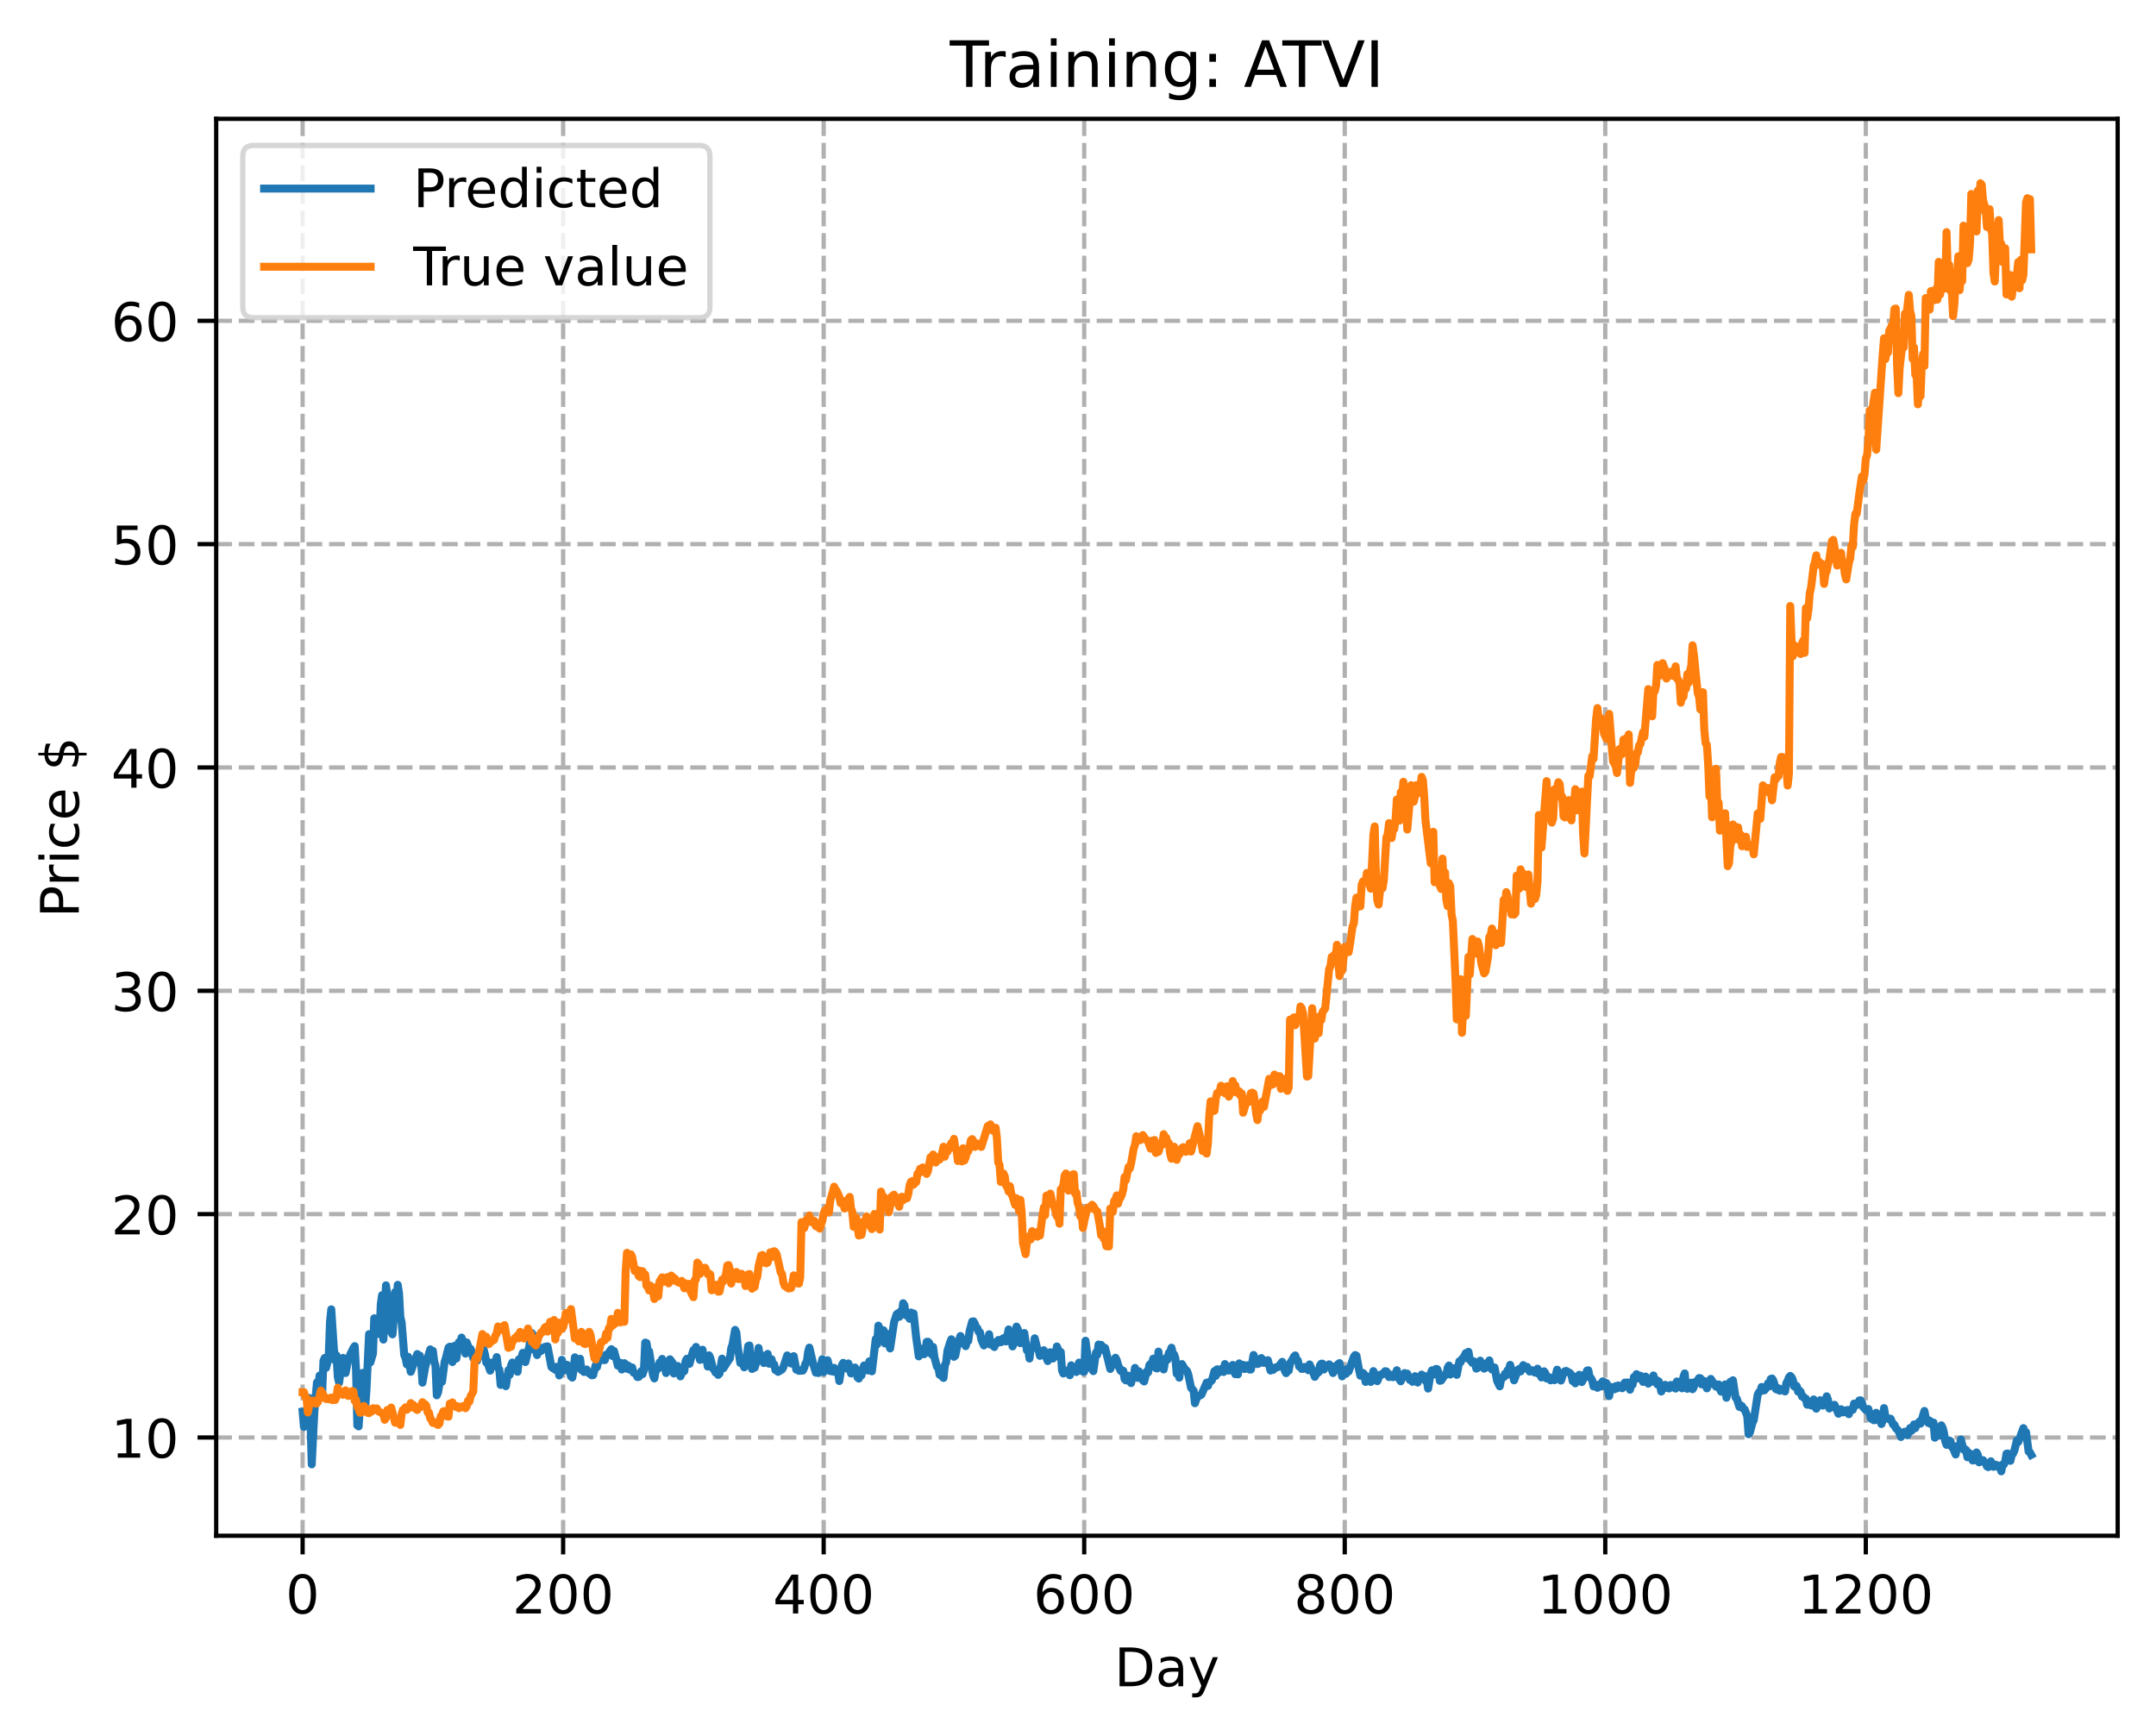 <?xml version="1.0" encoding="utf-8" standalone="no"?>
<!DOCTYPE svg PUBLIC "-//W3C//DTD SVG 1.1//EN"
  "http://www.w3.org/Graphics/SVG/1.1/DTD/svg11.dtd">
<!-- Created with matplotlib (https://matplotlib.org/) -->
<svg height="325.986pt" version="1.1" viewBox="0 0 404.923 325.986" width="404.923pt" xmlns="http://www.w3.org/2000/svg" xmlns:xlink="http://www.w3.org/1999/xlink">
 <defs>
  <style type="text/css">
*{stroke-linecap:butt;stroke-linejoin:round;}
  </style>
 </defs>
 <g id="figure_1">
  <g id="patch_1">
   <path d="M 0 325.986 
L 404.923 325.986 
L 404.923 0 
L 0 0 
z
" style="fill:#ffffff;"/>
  </g>
  <g id="axes_1">
   <g id="patch_2">
    <path d="M 40.603 288.43 
L 397.723 288.43 
L 397.723 22.318 
L 40.603 22.318 
z
" style="fill:#ffffff;"/>
   </g>
   <g id="matplotlib.axis_1">
    <g id="xtick_1">
     <g id="line2d_1">
      <path clip-path="url(#p8771694669)" d="M 56.836 288.43 
L 56.836 22.318 
" style="fill:none;stroke:#b0b0b0;stroke-dasharray:2.96,1.28;stroke-dashoffset:0;stroke-width:0.8;"/>
     </g>
     <g id="line2d_2">
      <defs>
       <path d="M 0 0 
L 0 3.5 
" id="m60ca743cd8" style="stroke:#000000;stroke-width:0.8;"/>
      </defs>
      <g>
       <use style="stroke:#000000;stroke-width:0.8;" x="56.836" xlink:href="#m60ca743cd8" y="288.43"/>
      </g>
     </g>
     <g id="text_1">
      <!-- 0 -->
      <defs>
       <path d="M 31.781 66.406 
Q 24.172 66.406 20.328 58.906 
Q 16.5 51.422 16.5 36.375 
Q 16.5 21.391 20.328 13.891 
Q 24.172 6.391 31.781 6.391 
Q 39.453 6.391 43.281 13.891 
Q 47.125 21.391 47.125 36.375 
Q 47.125 51.422 43.281 58.906 
Q 39.453 66.406 31.781 66.406 
z
M 31.781 74.219 
Q 44.047 74.219 50.516 64.516 
Q 56.984 54.828 56.984 36.375 
Q 56.984 17.969 50.516 8.266 
Q 44.047 -1.422 31.781 -1.422 
Q 19.531 -1.422 13.062 8.266 
Q 6.594 17.969 6.594 36.375 
Q 6.594 54.828 13.062 64.516 
Q 19.531 74.219 31.781 74.219 
z
" id="DejaVuSans-48"/>
      </defs>
      <g transform="translate(53.655 303.029)scale(0.1 -0.1)">
       <use xlink:href="#DejaVuSans-48"/>
      </g>
     </g>
    </g>
    <g id="xtick_2">
     <g id="line2d_3">
      <path clip-path="url(#p8771694669)" d="M 105.766 288.43 
L 105.766 22.318 
" style="fill:none;stroke:#b0b0b0;stroke-dasharray:2.96,1.28;stroke-dashoffset:0;stroke-width:0.8;"/>
     </g>
     <g id="line2d_4">
      <g>
       <use style="stroke:#000000;stroke-width:0.8;" x="105.766" xlink:href="#m60ca743cd8" y="288.43"/>
      </g>
     </g>
     <g id="text_2">
      <!-- 200 -->
      <defs>
       <path d="M 19.188 8.297 
L 53.609 8.297 
L 53.609 0 
L 7.328 0 
L 7.328 8.297 
Q 12.938 14.109 22.625 23.891 
Q 32.328 33.688 34.812 36.531 
Q 39.547 41.844 41.422 45.531 
Q 43.312 49.219 43.312 52.781 
Q 43.312 58.594 39.234 62.25 
Q 35.156 65.922 28.609 65.922 
Q 23.969 65.922 18.812 64.312 
Q 13.672 62.703 7.812 59.422 
L 7.812 69.391 
Q 13.766 71.781 18.938 73 
Q 24.125 74.219 28.422 74.219 
Q 39.75 74.219 46.484 68.547 
Q 53.219 62.891 53.219 53.422 
Q 53.219 48.922 51.531 44.891 
Q 49.859 40.875 45.406 35.406 
Q 44.188 33.984 37.641 27.219 
Q 31.109 20.453 19.188 8.297 
z
" id="DejaVuSans-50"/>
      </defs>
      <g transform="translate(96.223 303.029)scale(0.1 -0.1)">
       <use xlink:href="#DejaVuSans-50"/>
       <use x="63.623" xlink:href="#DejaVuSans-48"/>
       <use x="127.246" xlink:href="#DejaVuSans-48"/>
      </g>
     </g>
    </g>
    <g id="xtick_3">
     <g id="line2d_5">
      <path clip-path="url(#p8771694669)" d="M 154.697 288.43 
L 154.697 22.318 
" style="fill:none;stroke:#b0b0b0;stroke-dasharray:2.96,1.28;stroke-dashoffset:0;stroke-width:0.8;"/>
     </g>
     <g id="line2d_6">
      <g>
       <use style="stroke:#000000;stroke-width:0.8;" x="154.697" xlink:href="#m60ca743cd8" y="288.43"/>
      </g>
     </g>
     <g id="text_3">
      <!-- 400 -->
      <defs>
       <path d="M 37.797 64.312 
L 12.891 25.391 
L 37.797 25.391 
z
M 35.203 72.906 
L 47.609 72.906 
L 47.609 25.391 
L 58.016 25.391 
L 58.016 17.188 
L 47.609 17.188 
L 47.609 0 
L 37.797 0 
L 37.797 17.188 
L 4.891 17.188 
L 4.891 26.703 
z
" id="DejaVuSans-52"/>
      </defs>
      <g transform="translate(145.153 303.029)scale(0.1 -0.1)">
       <use xlink:href="#DejaVuSans-52"/>
       <use x="63.623" xlink:href="#DejaVuSans-48"/>
       <use x="127.246" xlink:href="#DejaVuSans-48"/>
      </g>
     </g>
    </g>
    <g id="xtick_4">
     <g id="line2d_7">
      <path clip-path="url(#p8771694669)" d="M 203.628 288.43 
L 203.628 22.318 
" style="fill:none;stroke:#b0b0b0;stroke-dasharray:2.96,1.28;stroke-dashoffset:0;stroke-width:0.8;"/>
     </g>
     <g id="line2d_8">
      <g>
       <use style="stroke:#000000;stroke-width:0.8;" x="203.628" xlink:href="#m60ca743cd8" y="288.43"/>
      </g>
     </g>
     <g id="text_4">
      <!-- 600 -->
      <defs>
       <path d="M 33.016 40.375 
Q 26.375 40.375 22.484 35.828 
Q 18.609 31.297 18.609 23.391 
Q 18.609 15.531 22.484 10.953 
Q 26.375 6.391 33.016 6.391 
Q 39.656 6.391 43.531 10.953 
Q 47.406 15.531 47.406 23.391 
Q 47.406 31.297 43.531 35.828 
Q 39.656 40.375 33.016 40.375 
z
M 52.594 71.297 
L 52.594 62.312 
Q 48.875 64.062 45.094 64.984 
Q 41.312 65.922 37.594 65.922 
Q 27.828 65.922 22.672 59.328 
Q 17.531 52.734 16.797 39.406 
Q 19.672 43.656 24.016 45.922 
Q 28.375 48.188 33.594 48.188 
Q 44.578 48.188 50.953 41.516 
Q 57.328 34.859 57.328 23.391 
Q 57.328 12.156 50.688 5.359 
Q 44.047 -1.422 33.016 -1.422 
Q 20.359 -1.422 13.672 8.266 
Q 6.984 17.969 6.984 36.375 
Q 6.984 53.656 15.188 63.938 
Q 23.391 74.219 37.203 74.219 
Q 40.922 74.219 44.703 73.484 
Q 48.484 72.75 52.594 71.297 
z
" id="DejaVuSans-54"/>
      </defs>
      <g transform="translate(194.084 303.029)scale(0.1 -0.1)">
       <use xlink:href="#DejaVuSans-54"/>
       <use x="63.623" xlink:href="#DejaVuSans-48"/>
       <use x="127.246" xlink:href="#DejaVuSans-48"/>
      </g>
     </g>
    </g>
    <g id="xtick_5">
     <g id="line2d_9">
      <path clip-path="url(#p8771694669)" d="M 252.558 288.43 
L 252.558 22.318 
" style="fill:none;stroke:#b0b0b0;stroke-dasharray:2.96,1.28;stroke-dashoffset:0;stroke-width:0.8;"/>
     </g>
     <g id="line2d_10">
      <g>
       <use style="stroke:#000000;stroke-width:0.8;" x="252.558" xlink:href="#m60ca743cd8" y="288.43"/>
      </g>
     </g>
     <g id="text_5">
      <!-- 800 -->
      <defs>
       <path d="M 31.781 34.625 
Q 24.75 34.625 20.719 30.859 
Q 16.703 27.094 16.703 20.516 
Q 16.703 13.922 20.719 10.156 
Q 24.75 6.391 31.781 6.391 
Q 38.812 6.391 42.859 10.172 
Q 46.922 13.969 46.922 20.516 
Q 46.922 27.094 42.891 30.859 
Q 38.875 34.625 31.781 34.625 
z
M 21.922 38.812 
Q 15.578 40.375 12.031 44.719 
Q 8.5 49.078 8.5 55.328 
Q 8.5 64.062 14.719 69.141 
Q 20.953 74.219 31.781 74.219 
Q 42.672 74.219 48.875 69.141 
Q 55.078 64.062 55.078 55.328 
Q 55.078 49.078 51.531 44.719 
Q 48 40.375 41.703 38.812 
Q 48.828 37.156 52.797 32.312 
Q 56.781 27.484 56.781 20.516 
Q 56.781 9.906 50.312 4.234 
Q 43.844 -1.422 31.781 -1.422 
Q 19.734 -1.422 13.25 4.234 
Q 6.781 9.906 6.781 20.516 
Q 6.781 27.484 10.781 32.312 
Q 14.797 37.156 21.922 38.812 
z
M 18.312 54.391 
Q 18.312 48.734 21.844 45.562 
Q 25.391 42.391 31.781 42.391 
Q 38.141 42.391 41.719 45.562 
Q 45.312 48.734 45.312 54.391 
Q 45.312 60.062 41.719 63.234 
Q 38.141 66.406 31.781 66.406 
Q 25.391 66.406 21.844 63.234 
Q 18.312 60.062 18.312 54.391 
z
" id="DejaVuSans-56"/>
      </defs>
      <g transform="translate(243.015 303.029)scale(0.1 -0.1)">
       <use xlink:href="#DejaVuSans-56"/>
       <use x="63.623" xlink:href="#DejaVuSans-48"/>
       <use x="127.246" xlink:href="#DejaVuSans-48"/>
      </g>
     </g>
    </g>
    <g id="xtick_6">
     <g id="line2d_11">
      <path clip-path="url(#p8771694669)" d="M 301.489 288.43 
L 301.489 22.318 
" style="fill:none;stroke:#b0b0b0;stroke-dasharray:2.96,1.28;stroke-dashoffset:0;stroke-width:0.8;"/>
     </g>
     <g id="line2d_12">
      <g>
       <use style="stroke:#000000;stroke-width:0.8;" x="301.489" xlink:href="#m60ca743cd8" y="288.43"/>
      </g>
     </g>
     <g id="text_6">
      <!-- 1000 -->
      <defs>
       <path d="M 12.406 8.297 
L 28.516 8.297 
L 28.516 63.922 
L 10.984 60.406 
L 10.984 69.391 
L 28.422 72.906 
L 38.281 72.906 
L 38.281 8.297 
L 54.391 8.297 
L 54.391 0 
L 12.406 0 
z
" id="DejaVuSans-49"/>
      </defs>
      <g transform="translate(288.764 303.029)scale(0.1 -0.1)">
       <use xlink:href="#DejaVuSans-49"/>
       <use x="63.623" xlink:href="#DejaVuSans-48"/>
       <use x="127.246" xlink:href="#DejaVuSans-48"/>
       <use x="190.869" xlink:href="#DejaVuSans-48"/>
      </g>
     </g>
    </g>
    <g id="xtick_7">
     <g id="line2d_13">
      <path clip-path="url(#p8771694669)" d="M 350.419 288.43 
L 350.419 22.318 
" style="fill:none;stroke:#b0b0b0;stroke-dasharray:2.96,1.28;stroke-dashoffset:0;stroke-width:0.8;"/>
     </g>
     <g id="line2d_14">
      <g>
       <use style="stroke:#000000;stroke-width:0.8;" x="350.419" xlink:href="#m60ca743cd8" y="288.43"/>
      </g>
     </g>
     <g id="text_7">
      <!-- 1200 -->
      <g transform="translate(337.694 303.029)scale(0.1 -0.1)">
       <use xlink:href="#DejaVuSans-49"/>
       <use x="63.623" xlink:href="#DejaVuSans-50"/>
       <use x="127.246" xlink:href="#DejaVuSans-48"/>
       <use x="190.869" xlink:href="#DejaVuSans-48"/>
      </g>
     </g>
    </g>
    <g id="text_8">
     <!-- Day -->
     <defs>
      <path d="M 19.672 64.797 
L 19.672 8.109 
L 31.594 8.109 
Q 46.688 8.109 53.688 14.938 
Q 60.688 21.781 60.688 36.531 
Q 60.688 51.172 53.688 57.984 
Q 46.688 64.797 31.594 64.797 
z
M 9.812 72.906 
L 30.078 72.906 
Q 51.266 72.906 61.172 64.094 
Q 71.094 55.281 71.094 36.531 
Q 71.094 17.672 61.125 8.828 
Q 51.172 0 30.078 0 
L 9.812 0 
z
" id="DejaVuSans-68"/>
      <path d="M 34.281 27.484 
Q 23.391 27.484 19.188 25 
Q 14.984 22.516 14.984 16.5 
Q 14.984 11.719 18.141 8.906 
Q 21.297 6.109 26.703 6.109 
Q 34.188 6.109 38.703 11.406 
Q 43.219 16.703 43.219 25.484 
L 43.219 27.484 
z
M 52.203 31.203 
L 52.203 0 
L 43.219 0 
L 43.219 8.297 
Q 40.141 3.328 35.547 0.953 
Q 30.953 -1.422 24.312 -1.422 
Q 15.922 -1.422 10.953 3.297 
Q 6 8.016 6 15.922 
Q 6 25.141 12.172 29.828 
Q 18.359 34.516 30.609 34.516 
L 43.219 34.516 
L 43.219 35.406 
Q 43.219 41.609 39.141 45 
Q 35.062 48.391 27.688 48.391 
Q 23 48.391 18.547 47.266 
Q 14.109 46.141 10.016 43.891 
L 10.016 52.203 
Q 14.938 54.109 19.578 55.047 
Q 24.219 56 28.609 56 
Q 40.484 56 46.344 49.844 
Q 52.203 43.703 52.203 31.203 
z
" id="DejaVuSans-97"/>
      <path d="M 32.172 -5.078 
Q 28.375 -14.844 24.75 -17.812 
Q 21.141 -20.797 15.094 -20.797 
L 7.906 -20.797 
L 7.906 -13.281 
L 13.188 -13.281 
Q 16.891 -13.281 18.938 -11.516 
Q 21 -9.766 23.484 -3.219 
L 25.094 0.875 
L 2.984 54.688 
L 12.5 54.688 
L 29.594 11.922 
L 46.688 54.688 
L 56.203 54.688 
z
" id="DejaVuSans-121"/>
     </defs>
     <g transform="translate(209.29 316.707)scale(0.1 -0.1)">
      <use xlink:href="#DejaVuSans-68"/>
      <use x="77.002" xlink:href="#DejaVuSans-97"/>
      <use x="138.281" xlink:href="#DejaVuSans-121"/>
     </g>
    </g>
   </g>
   <g id="matplotlib.axis_2">
    <g id="ytick_1">
     <g id="line2d_15">
      <path clip-path="url(#p8771694669)" d="M 40.603 269.976 
L 397.723 269.976 
" style="fill:none;stroke:#b0b0b0;stroke-dasharray:2.96,1.28;stroke-dashoffset:0;stroke-width:0.8;"/>
     </g>
     <g id="line2d_16">
      <defs>
       <path d="M 0 0 
L -3.5 0 
" id="m9c830d87fe" style="stroke:#000000;stroke-width:0.8;"/>
      </defs>
      <g>
       <use style="stroke:#000000;stroke-width:0.8;" x="40.603" xlink:href="#m9c830d87fe" y="269.976"/>
      </g>
     </g>
     <g id="text_9">
      <!-- 10 -->
      <g transform="translate(20.878 273.775)scale(0.1 -0.1)">
       <use xlink:href="#DejaVuSans-49"/>
       <use x="63.623" xlink:href="#DejaVuSans-48"/>
      </g>
     </g>
    </g>
    <g id="ytick_2">
     <g id="line2d_17">
      <path clip-path="url(#p8771694669)" d="M 40.603 228.031 
L 397.723 228.031 
" style="fill:none;stroke:#b0b0b0;stroke-dasharray:2.96,1.28;stroke-dashoffset:0;stroke-width:0.8;"/>
     </g>
     <g id="line2d_18">
      <g>
       <use style="stroke:#000000;stroke-width:0.8;" x="40.603" xlink:href="#m9c830d87fe" y="228.031"/>
      </g>
     </g>
     <g id="text_10">
      <!-- 20 -->
      <g transform="translate(20.878 231.83)scale(0.1 -0.1)">
       <use xlink:href="#DejaVuSans-50"/>
       <use x="63.623" xlink:href="#DejaVuSans-48"/>
      </g>
     </g>
    </g>
    <g id="ytick_3">
     <g id="line2d_19">
      <path clip-path="url(#p8771694669)" d="M 40.603 186.086 
L 397.723 186.086 
" style="fill:none;stroke:#b0b0b0;stroke-dasharray:2.96,1.28;stroke-dashoffset:0;stroke-width:0.8;"/>
     </g>
     <g id="line2d_20">
      <g>
       <use style="stroke:#000000;stroke-width:0.8;" x="40.603" xlink:href="#m9c830d87fe" y="186.086"/>
      </g>
     </g>
     <g id="text_11">
      <!-- 30 -->
      <defs>
       <path d="M 40.578 39.312 
Q 47.656 37.797 51.625 33 
Q 55.609 28.219 55.609 21.188 
Q 55.609 10.406 48.188 4.484 
Q 40.766 -1.422 27.094 -1.422 
Q 22.516 -1.422 17.656 -0.516 
Q 12.797 0.391 7.625 2.203 
L 7.625 11.719 
Q 11.719 9.328 16.594 8.109 
Q 21.484 6.891 26.812 6.891 
Q 36.078 6.891 40.938 10.547 
Q 45.797 14.203 45.797 21.188 
Q 45.797 27.641 41.281 31.266 
Q 36.766 34.906 28.719 34.906 
L 20.219 34.906 
L 20.219 43.016 
L 29.109 43.016 
Q 36.375 43.016 40.234 45.922 
Q 44.094 48.828 44.094 54.297 
Q 44.094 59.906 40.109 62.906 
Q 36.141 65.922 28.719 65.922 
Q 24.656 65.922 20.016 65.031 
Q 15.375 64.156 9.812 62.312 
L 9.812 71.094 
Q 15.438 72.656 20.344 73.438 
Q 25.25 74.219 29.594 74.219 
Q 40.828 74.219 47.359 69.109 
Q 53.906 64.016 53.906 55.328 
Q 53.906 49.266 50.438 45.094 
Q 46.969 40.922 40.578 39.312 
z
" id="DejaVuSans-51"/>
      </defs>
      <g transform="translate(20.878 189.886)scale(0.1 -0.1)">
       <use xlink:href="#DejaVuSans-51"/>
       <use x="63.623" xlink:href="#DejaVuSans-48"/>
      </g>
     </g>
    </g>
    <g id="ytick_4">
     <g id="line2d_21">
      <path clip-path="url(#p8771694669)" d="M 40.603 144.142 
L 397.723 144.142 
" style="fill:none;stroke:#b0b0b0;stroke-dasharray:2.96,1.28;stroke-dashoffset:0;stroke-width:0.8;"/>
     </g>
     <g id="line2d_22">
      <g>
       <use style="stroke:#000000;stroke-width:0.8;" x="40.603" xlink:href="#m9c830d87fe" y="144.142"/>
      </g>
     </g>
     <g id="text_12">
      <!-- 40 -->
      <g transform="translate(20.878 147.941)scale(0.1 -0.1)">
       <use xlink:href="#DejaVuSans-52"/>
       <use x="63.623" xlink:href="#DejaVuSans-48"/>
      </g>
     </g>
    </g>
    <g id="ytick_5">
     <g id="line2d_23">
      <path clip-path="url(#p8771694669)" d="M 40.603 102.197 
L 397.723 102.197 
" style="fill:none;stroke:#b0b0b0;stroke-dasharray:2.96,1.28;stroke-dashoffset:0;stroke-width:0.8;"/>
     </g>
     <g id="line2d_24">
      <g>
       <use style="stroke:#000000;stroke-width:0.8;" x="40.603" xlink:href="#m9c830d87fe" y="102.197"/>
      </g>
     </g>
     <g id="text_13">
      <!-- 50 -->
      <defs>
       <path d="M 10.797 72.906 
L 49.516 72.906 
L 49.516 64.594 
L 19.828 64.594 
L 19.828 46.734 
Q 21.969 47.469 24.109 47.828 
Q 26.266 48.188 28.422 48.188 
Q 40.625 48.188 47.75 41.5 
Q 54.891 34.812 54.891 23.391 
Q 54.891 11.625 47.562 5.094 
Q 40.234 -1.422 26.906 -1.422 
Q 22.312 -1.422 17.547 -0.641 
Q 12.797 0.141 7.719 1.703 
L 7.719 11.625 
Q 12.109 9.234 16.797 8.062 
Q 21.484 6.891 26.703 6.891 
Q 35.156 6.891 40.078 11.328 
Q 45.016 15.766 45.016 23.391 
Q 45.016 31 40.078 35.438 
Q 35.156 39.891 26.703 39.891 
Q 22.75 39.891 18.812 39.016 
Q 14.891 38.141 10.797 36.281 
z
" id="DejaVuSans-53"/>
      </defs>
      <g transform="translate(20.878 105.996)scale(0.1 -0.1)">
       <use xlink:href="#DejaVuSans-53"/>
       <use x="63.623" xlink:href="#DejaVuSans-48"/>
      </g>
     </g>
    </g>
    <g id="ytick_6">
     <g id="line2d_25">
      <path clip-path="url(#p8771694669)" d="M 40.603 60.252 
L 397.723 60.252 
" style="fill:none;stroke:#b0b0b0;stroke-dasharray:2.96,1.28;stroke-dashoffset:0;stroke-width:0.8;"/>
     </g>
     <g id="line2d_26">
      <g>
       <use style="stroke:#000000;stroke-width:0.8;" x="40.603" xlink:href="#m9c830d87fe" y="60.252"/>
      </g>
     </g>
     <g id="text_14">
      <!-- 60 -->
      <g transform="translate(20.878 64.051)scale(0.1 -0.1)">
       <use xlink:href="#DejaVuSans-54"/>
       <use x="63.623" xlink:href="#DejaVuSans-48"/>
      </g>
     </g>
    </g>
    <g id="text_15">
     <!-- Price $ -->
     <defs>
      <path d="M 19.672 64.797 
L 19.672 37.406 
L 32.078 37.406 
Q 38.969 37.406 42.719 40.969 
Q 46.484 44.531 46.484 51.125 
Q 46.484 57.672 42.719 61.234 
Q 38.969 64.797 32.078 64.797 
z
M 9.812 72.906 
L 32.078 72.906 
Q 44.344 72.906 50.609 67.359 
Q 56.891 61.812 56.891 51.125 
Q 56.891 40.328 50.609 34.812 
Q 44.344 29.297 32.078 29.297 
L 19.672 29.297 
L 19.672 0 
L 9.812 0 
z
" id="DejaVuSans-80"/>
      <path d="M 41.109 46.297 
Q 39.594 47.172 37.812 47.578 
Q 36.031 48 33.891 48 
Q 26.266 48 22.188 43.047 
Q 18.109 38.094 18.109 28.812 
L 18.109 0 
L 9.078 0 
L 9.078 54.688 
L 18.109 54.688 
L 18.109 46.188 
Q 20.953 51.172 25.484 53.578 
Q 30.031 56 36.531 56 
Q 37.453 56 38.578 55.875 
Q 39.703 55.766 41.062 55.516 
z
" id="DejaVuSans-114"/>
      <path d="M 9.422 54.688 
L 18.406 54.688 
L 18.406 0 
L 9.422 0 
z
M 9.422 75.984 
L 18.406 75.984 
L 18.406 64.594 
L 9.422 64.594 
z
" id="DejaVuSans-105"/>
      <path d="M 48.781 52.594 
L 48.781 44.188 
Q 44.969 46.297 41.141 47.344 
Q 37.312 48.391 33.406 48.391 
Q 24.656 48.391 19.812 42.844 
Q 14.984 37.312 14.984 27.297 
Q 14.984 17.281 19.812 11.734 
Q 24.656 6.203 33.406 6.203 
Q 37.312 6.203 41.141 7.25 
Q 44.969 8.297 48.781 10.406 
L 48.781 2.094 
Q 45.016 0.344 40.984 -0.531 
Q 36.969 -1.422 32.422 -1.422 
Q 20.062 -1.422 12.781 6.344 
Q 5.516 14.109 5.516 27.297 
Q 5.516 40.672 12.859 48.328 
Q 20.219 56 33.016 56 
Q 37.156 56 41.109 55.141 
Q 45.062 54.297 48.781 52.594 
z
" id="DejaVuSans-99"/>
      <path d="M 56.203 29.594 
L 56.203 25.203 
L 14.891 25.203 
Q 15.484 15.922 20.484 11.062 
Q 25.484 6.203 34.422 6.203 
Q 39.594 6.203 44.453 7.469 
Q 49.312 8.734 54.109 11.281 
L 54.109 2.781 
Q 49.266 0.734 44.188 -0.344 
Q 39.109 -1.422 33.891 -1.422 
Q 20.797 -1.422 13.156 6.188 
Q 5.516 13.812 5.516 26.812 
Q 5.516 40.234 12.766 48.109 
Q 20.016 56 32.328 56 
Q 43.359 56 49.781 48.891 
Q 56.203 41.797 56.203 29.594 
z
M 47.219 32.234 
Q 47.125 39.594 43.094 43.984 
Q 39.062 48.391 32.422 48.391 
Q 24.906 48.391 20.391 44.141 
Q 15.875 39.891 15.188 32.172 
z
" id="DejaVuSans-101"/>
      <path id="DejaVuSans-32"/>
      <path d="M 33.797 -14.703 
L 28.906 -14.703 
L 28.859 0 
Q 23.734 0.094 18.609 1.188 
Q 13.484 2.297 8.297 4.5 
L 8.297 13.281 
Q 13.281 10.156 18.375 8.562 
Q 23.484 6.984 28.906 6.938 
L 28.906 29.203 
Q 18.109 30.953 13.203 35.156 
Q 8.297 39.359 8.297 46.688 
Q 8.297 54.641 13.625 59.219 
Q 18.953 63.812 28.906 64.5 
L 28.906 75.984 
L 33.797 75.984 
L 33.797 64.656 
Q 38.328 64.453 42.578 63.688 
Q 46.828 62.938 50.875 61.625 
L 50.875 53.078 
Q 46.828 55.125 42.547 56.25 
Q 38.281 57.375 33.797 57.562 
L 33.797 36.719 
Q 44.875 35.016 50.094 30.609 
Q 55.328 26.219 55.328 18.609 
Q 55.328 10.359 49.781 5.594 
Q 44.234 0.828 33.797 0.094 
z
M 28.906 37.594 
L 28.906 57.625 
Q 23.25 56.984 20.266 54.391 
Q 17.281 51.812 17.281 47.516 
Q 17.281 43.312 20.031 40.969 
Q 22.797 38.625 28.906 37.594 
z
M 33.797 28.219 
L 33.797 7.078 
Q 39.984 7.906 43.141 10.594 
Q 46.297 13.281 46.297 17.672 
Q 46.297 21.969 43.281 24.5 
Q 40.281 27.047 33.797 28.219 
z
" id="DejaVuSans-36"/>
     </defs>
     <g transform="translate(14.798 172.342)rotate(-90)scale(0.1 -0.1)">
      <use xlink:href="#DejaVuSans-80"/>
      <use x="58.553" xlink:href="#DejaVuSans-114"/>
      <use x="99.666" xlink:href="#DejaVuSans-105"/>
      <use x="127.449" xlink:href="#DejaVuSans-99"/>
      <use x="182.43" xlink:href="#DejaVuSans-101"/>
      <use x="243.953" xlink:href="#DejaVuSans-32"/>
      <use x="275.74" xlink:href="#DejaVuSans-36"/>
     </g>
    </g>
   </g>
   <g id="line2d_27">
    <path clip-path="url(#p8771694669)" d="M 56.836 265.147 
L 57.081 267.996 
L 57.325 265.235 
L 57.57 265.338 
L 57.814 265.251 
L 58.059 262.557 
L 58.304 266.437 
L 58.548 275.026 
L 59.038 265.149 
L 59.527 259.634 
L 59.772 260.301 
L 60.016 258.357 
L 60.261 261.602 
L 60.506 261.615 
L 60.75 255.544 
L 60.995 255.034 
L 61.24 256.895 
L 61.729 255.045 
L 61.974 248.27 
L 62.218 245.907 
L 62.708 253.371 
L 62.952 255.512 
L 63.197 254.558 
L 63.441 258.595 
L 63.686 259.681 
L 64.175 256.182 
L 64.42 255.03 
L 64.909 257.868 
L 65.399 255.301 
L 65.888 254.171 
L 66.377 253.173 
L 66.622 252.822 
L 66.867 257.327 
L 67.111 267.709 
L 67.356 267.898 
L 67.845 260.2 
L 68.09 257.851 
L 68.579 264.483 
L 68.824 261.092 
L 69.313 250.573 
L 69.558 255.877 
L 70.047 254.229 
L 70.292 247.587 
L 70.781 249.685 
L 71.27 250.564 
L 71.515 244.958 
L 71.76 243.246 
L 72.004 251.595 
L 72.494 241.401 
L 72.738 243.301 
L 72.983 247.935 
L 73.472 250.189 
L 73.717 250.612 
L 73.962 247.389 
L 74.206 242.663 
L 74.451 245.527 
L 74.696 241.309 
L 74.94 242.847 
L 75.185 247.301 
L 75.429 248.34 
L 75.919 254.463 
L 76.163 255.051 
L 76.408 256.259 
L 76.653 254.82 
L 77.142 257.643 
L 78.365 254.308 
L 78.61 255.064 
L 78.855 254.603 
L 79.099 255.894 
L 79.344 259.682 
L 79.833 256.874 
L 80.567 254.21 
L 80.812 253.428 
L 81.056 253.991 
L 81.301 253.702 
L 81.546 255.655 
L 81.79 256.53 
L 82.035 262.056 
L 82.28 261.47 
L 82.524 259.987 
L 82.769 257.622 
L 83.014 259.517 
L 83.503 255.807 
L 83.748 255.027 
L 84.237 253.096 
L 84.482 252.921 
L 84.726 254.006 
L 84.971 255.818 
L 85.216 252.846 
L 85.46 252.732 
L 85.705 255.159 
L 86.194 252.063 
L 86.439 252.619 
L 86.684 251.22 
L 86.928 251.79 
L 87.417 254.225 
L 87.662 252.135 
L 88.151 253.463 
L 88.396 253.344 
L 88.885 255.076 
L 89.13 255.03 
L 89.375 254.852 
L 89.619 255.553 
L 90.109 253.782 
L 90.353 254.3 
L 90.843 253.482 
L 91.087 254.416 
L 91.332 255.921 
L 91.577 255.993 
L 92.066 257.433 
L 92.311 255.907 
L 92.555 256.239 
L 92.8 255.922 
L 93.044 256.018 
L 93.289 254.875 
L 93.534 256.922 
L 93.778 257.213 
L 94.023 260.103 
L 94.268 259.975 
L 94.512 258.745 
L 94.757 259.947 
L 95.002 260.346 
L 95.491 257.328 
L 95.736 258.188 
L 95.98 256.446 
L 96.225 255.897 
L 96.47 257.013 
L 96.714 256.041 
L 96.959 256.467 
L 97.204 257.635 
L 97.448 255.303 
L 97.693 255.3 
L 97.938 254.914 
L 98.182 254.088 
L 98.427 255.57 
L 98.672 255.816 
L 99.161 253.798 
L 99.405 252.937 
L 99.65 251.27 
L 99.895 250.372 
L 100.139 250.779 
L 100.384 253.546 
L 100.629 253.436 
L 100.873 254.505 
L 101.118 253.568 
L 101.363 253.748 
L 101.607 253.741 
L 101.852 253.139 
L 102.097 253.284 
L 102.341 252.96 
L 102.831 252.864 
L 103.565 256.731 
L 103.809 256.952 
L 104.054 256.8 
L 104.299 257.269 
L 104.543 256.706 
L 104.788 256.948 
L 105.032 258.328 
L 105.277 257.808 
L 105.522 255.393 
L 106.011 257.368 
L 106.256 257.329 
L 106.5 256.335 
L 106.99 257.287 
L 107.234 258.508 
L 107.479 258.735 
L 107.724 257.389 
L 107.968 254.92 
L 108.213 256.498 
L 108.458 256.676 
L 108.702 256.298 
L 108.947 255.185 
L 109.192 257.304 
L 109.436 257.237 
L 109.681 257.683 
L 110.17 257.2 
L 110.415 257.744 
L 111.149 258.3 
L 111.393 258.269 
L 111.883 256.398 
L 112.127 256.754 
L 112.617 254.577 
L 113.106 254.828 
L 113.351 255.449 
L 113.595 255.447 
L 113.84 254.422 
L 114.085 254.54 
L 114.574 253.714 
L 114.819 253.391 
L 115.063 254.695 
L 115.308 253.722 
L 115.797 255.483 
L 116.042 256.494 
L 116.287 255.912 
L 116.531 255.959 
L 116.776 257.215 
L 117.02 257.014 
L 117.265 256.021 
L 117.51 256.235 
L 117.754 257.074 
L 117.999 256.481 
L 118.244 257.235 
L 118.488 256.842 
L 118.733 256.823 
L 118.978 257.797 
L 119.467 258.062 
L 119.712 258.625 
L 119.956 258.607 
L 120.201 258.294 
L 120.446 257.516 
L 120.69 258.08 
L 120.935 257.315 
L 121.18 252.161 
L 121.424 252.237 
L 121.669 253.773 
L 121.914 253.784 
L 122.403 256.904 
L 122.648 258.253 
L 122.892 258.888 
L 123.137 257.456 
L 123.626 257.019 
L 123.871 255.88 
L 124.115 256.075 
L 124.36 255.217 
L 124.605 256.715 
L 124.849 256.419 
L 125.094 257.879 
L 125.583 255.764 
L 125.828 255.291 
L 126.317 255.934 
L 126.562 257.958 
L 126.807 256.941 
L 127.296 256.543 
L 127.785 258.505 
L 128.275 257.466 
L 128.519 257.519 
L 128.764 255.59 
L 129.008 255.186 
L 129.253 256.052 
L 129.498 256.146 
L 129.987 254.316 
L 130.232 253.556 
L 130.476 253.893 
L 130.721 252.965 
L 130.966 253.825 
L 131.21 254.248 
L 131.455 255.403 
L 131.7 253.892 
L 131.944 253.491 
L 132.189 255.333 
L 132.434 254.93 
L 132.678 255.148 
L 132.923 256.655 
L 133.168 254.545 
L 133.412 255.056 
L 133.902 257.038 
L 134.146 257.26 
L 134.391 257.791 
L 134.636 257.36 
L 134.88 258.22 
L 135.125 257.99 
L 135.614 255.166 
L 135.859 256.986 
L 136.593 255.812 
L 137.082 255.128 
L 137.327 253.255 
L 137.571 252.521 
L 138.061 249.772 
L 138.305 250.28 
L 138.55 252.967 
L 139.039 255.982 
L 139.529 256.137 
L 139.773 256.804 
L 140.018 255.319 
L 140.263 254.84 
L 140.507 252.81 
L 140.752 252.7 
L 140.996 255.753 
L 141.241 257.114 
L 141.486 256.152 
L 141.73 256.877 
L 142.22 255.318 
L 142.464 253.158 
L 142.709 254.903 
L 142.954 254.47 
L 143.443 255.994 
L 143.688 255.785 
L 143.932 255.746 
L 144.177 254.276 
L 144.422 256.125 
L 144.666 255.436 
L 144.911 255.275 
L 145.156 256.285 
L 145.4 256.256 
L 145.645 257.33 
L 145.89 257.295 
L 146.134 257.656 
L 146.868 257.21 
L 147.113 256.8 
L 147.847 254.564 
L 148.336 255.029 
L 148.581 256.091 
L 148.825 254.91 
L 149.07 254.702 
L 149.559 257.249 
L 149.804 257.212 
L 150.049 257.463 
L 150.783 257.412 
L 151.027 256.913 
L 151.272 256.093 
L 151.517 255.882 
L 151.761 253.965 
L 152.006 253.095 
L 152.74 256.212 
L 153.229 257.808 
L 153.474 256.968 
L 153.718 257.88 
L 153.963 256.785 
L 154.208 256.279 
L 154.452 255.263 
L 154.697 257.69 
L 155.431 255.472 
L 155.92 257.503 
L 156.165 256.903 
L 156.41 257.598 
L 156.654 256.897 
L 156.899 257.667 
L 157.144 257.721 
L 157.388 257.625 
L 157.633 259.375 
L 158.122 256.357 
L 158.367 255.962 
L 158.612 256.845 
L 158.856 256.317 
L 159.101 257.05 
L 159.345 256.072 
L 159.835 257.954 
L 160.079 257.41 
L 160.324 257.456 
L 160.569 256.831 
L 160.813 257.519 
L 161.058 258.703 
L 161.303 258.921 
L 161.547 257.672 
L 161.792 258.321 
L 162.037 257.065 
L 162.281 256.449 
L 162.526 257.196 
L 162.771 257.087 
L 163.015 257.398 
L 163.26 255.681 
L 163.749 257.552 
L 164.483 251.478 
L 164.728 252.498 
L 164.972 248.965 
L 165.462 249.959 
L 165.951 249.85 
L 166.196 252.318 
L 166.685 250.539 
L 166.93 252.39 
L 167.174 253.257 
L 167.908 248.369 
L 168.398 246.846 
L 168.642 246.652 
L 168.887 247.323 
L 169.132 246.305 
L 169.376 246.854 
L 169.621 244.764 
L 169.866 245.152 
L 170.11 247.013 
L 170.355 246.695 
L 170.844 247.691 
L 171.089 246.511 
L 171.333 247.532 
L 171.578 246.679 
L 172.067 251.169 
L 172.557 254.751 
L 172.801 253.366 
L 173.046 253.311 
L 173.291 254.163 
L 173.535 254.35 
L 173.78 254.127 
L 174.025 252.027 
L 174.269 251.994 
L 174.514 252.212 
L 175.003 254.401 
L 175.248 252.979 
L 175.493 254.908 
L 175.982 256.712 
L 176.227 256.843 
L 176.471 258.202 
L 176.716 258.008 
L 176.96 258.571 
L 177.205 258.798 
L 177.45 256.412 
L 177.694 255.877 
L 177.939 253.711 
L 178.428 252.15 
L 178.673 251.531 
L 178.918 252.329 
L 179.162 254.829 
L 179.407 254.618 
L 179.896 252.252 
L 180.386 250.919 
L 180.63 251.431 
L 180.875 252.304 
L 181.12 252.361 
L 181.364 252.829 
L 181.609 251.932 
L 181.854 251.837 
L 182.098 250.021 
L 182.588 248.205 
L 182.832 248.161 
L 183.077 248.598 
L 183.321 249.308 
L 183.566 249.452 
L 183.811 250.149 
L 184.055 250.24 
L 184.3 251.576 
L 184.789 252.695 
L 185.034 251.943 
L 185.279 251.934 
L 185.523 251.755 
L 185.768 250.593 
L 186.013 252.543 
L 186.257 252.108 
L 186.502 252.115 
L 186.747 252.99 
L 186.991 252.16 
L 187.236 252.287 
L 187.481 251.681 
L 187.725 251.659 
L 187.97 252.089 
L 188.215 251.971 
L 188.459 251.324 
L 188.948 251.945 
L 189.438 249.681 
L 189.682 251.476 
L 189.927 251.484 
L 190.172 252.876 
L 190.661 251.697 
L 190.906 249.154 
L 191.15 249.649 
L 191.395 250.663 
L 191.64 252.263 
L 191.884 251.585 
L 192.129 250.493 
L 192.374 250.354 
L 192.863 253.615 
L 193.108 253.445 
L 193.352 255.153 
L 193.597 253.044 
L 194.086 253.114 
L 194.331 251.347 
L 194.82 253.331 
L 195.065 253.612 
L 195.309 254.65 
L 195.554 254.464 
L 196.043 253.584 
L 196.288 254.635 
L 196.533 255.012 
L 196.777 255.628 
L 197.022 254.368 
L 197.267 253.966 
L 197.756 255.154 
L 198.001 254.443 
L 198.245 254.381 
L 198.49 252.882 
L 198.735 253.459 
L 198.979 254.892 
L 199.224 253.922 
L 199.469 257.428 
L 199.713 257.964 
L 199.958 257.339 
L 200.447 257.594 
L 200.692 257.414 
L 200.936 258.289 
L 201.181 256.419 
L 202.16 257.681 
L 202.404 257.367 
L 202.649 255.92 
L 202.894 257.07 
L 203.138 257.112 
L 203.383 257.602 
L 203.628 257.61 
L 203.872 251.803 
L 204.362 255.533 
L 204.606 255.179 
L 204.851 255.99 
L 205.096 257.199 
L 205.34 257.518 
L 205.83 254.042 
L 206.074 254.447 
L 206.319 252.514 
L 206.563 253.05 
L 206.808 252.588 
L 207.053 252.916 
L 207.297 253.622 
L 207.542 253.153 
L 208.031 255.106 
L 208.521 257.108 
L 209.01 255.964 
L 209.255 256.208 
L 209.499 255.001 
L 209.744 255.471 
L 209.989 256.373 
L 210.478 257.474 
L 210.723 257.337 
L 210.967 257.456 
L 211.212 259.015 
L 211.457 259.257 
L 211.701 258.338 
L 211.946 258.397 
L 212.191 259.473 
L 212.435 259.764 
L 212.68 258.579 
L 212.924 258.48 
L 213.169 256.91 
L 213.414 258.228 
L 213.658 258.786 
L 213.903 257.544 
L 214.392 258.448 
L 214.637 259.236 
L 214.882 259.458 
L 215.371 257.575 
L 215.616 257.773 
L 215.86 256.384 
L 216.105 256.129 
L 216.35 256.103 
L 216.594 255.175 
L 217.084 256.956 
L 217.328 257.017 
L 217.573 253.849 
L 217.818 256.316 
L 218.062 256.678 
L 218.307 256.643 
L 218.551 257.204 
L 218.796 255.763 
L 219.041 255.012 
L 219.285 255.355 
L 219.53 254.087 
L 219.775 253.877 
L 220.019 253.116 
L 220.264 254.2 
L 220.509 254.393 
L 220.753 255.139 
L 220.998 258.009 
L 221.243 256.234 
L 221.487 258.748 
L 221.732 256.744 
L 221.977 256.184 
L 222.466 257.018 
L 222.955 257.516 
L 223.2 258.257 
L 223.689 260.633 
L 224.179 261.188 
L 224.423 263.545 
L 224.912 262.169 
L 225.157 262.214 
L 225.646 261.933 
L 226.625 259.674 
L 226.87 260.297 
L 227.114 259.558 
L 227.359 259.478 
L 227.604 259.252 
L 228.093 257.507 
L 228.338 258.414 
L 228.582 257.173 
L 228.827 257.845 
L 229.072 257.579 
L 229.316 257.139 
L 229.561 257.052 
L 229.806 257.675 
L 230.05 256.187 
L 230.784 257.413 
L 231.029 257.137 
L 231.273 257.388 
L 231.518 256.35 
L 231.763 256.865 
L 232.007 258.1 
L 232.252 257.574 
L 232.497 258.126 
L 232.741 256.055 
L 232.986 256.94 
L 233.231 256.425 
L 233.475 256.336 
L 233.72 257.127 
L 233.965 256.606 
L 234.209 256.426 
L 234.454 256.601 
L 234.699 257.232 
L 234.943 257.212 
L 235.433 254.48 
L 236.167 256.185 
L 236.411 256.094 
L 236.9 255.063 
L 237.39 255.978 
L 237.634 255.55 
L 237.879 255.752 
L 238.124 255.466 
L 238.613 257.406 
L 238.858 256.863 
L 239.102 257.285 
L 239.592 256.8 
L 239.836 256.818 
L 240.081 256.705 
L 240.815 255.769 
L 241.304 257.467 
L 241.549 257.899 
L 241.794 256.975 
L 242.038 257.426 
L 242.283 256.027 
L 242.772 255.288 
L 243.017 254.787 
L 243.261 254.567 
L 243.506 255.35 
L 243.751 255.512 
L 243.995 256.647 
L 244.24 256.696 
L 244.485 257.113 
L 244.729 257.085 
L 244.974 256.733 
L 245.463 256.946 
L 245.708 257.348 
L 245.953 256.257 
L 246.687 257.883 
L 246.931 258.588 
L 247.176 258.176 
L 247.421 257.488 
L 247.665 257.735 
L 247.91 256.428 
L 248.155 256.118 
L 248.399 256.125 
L 248.644 257.221 
L 248.888 256.695 
L 249.133 256.551 
L 249.378 256.696 
L 249.622 256.236 
L 249.867 256.457 
L 250.356 257.877 
L 250.601 257.493 
L 250.846 256.558 
L 251.09 257.018 
L 251.335 256.163 
L 251.58 256.006 
L 252.069 258.506 
L 252.314 257.391 
L 252.558 257.543 
L 252.803 258.012 
L 253.048 257.088 
L 253.292 257.582 
L 254.271 254.805 
L 254.515 254.503 
L 254.76 254.613 
L 255.249 257.322 
L 255.494 258.386 
L 255.739 258.016 
L 255.983 257.854 
L 256.228 258.123 
L 256.473 259.546 
L 256.717 258.76 
L 256.962 258.573 
L 257.207 259.332 
L 257.451 259.55 
L 257.941 257.511 
L 258.185 258.098 
L 258.43 258.345 
L 258.675 259.404 
L 259.164 258.21 
L 259.409 258.245 
L 259.653 257.975 
L 259.898 258.046 
L 260.143 257.531 
L 260.387 257.571 
L 260.632 257.92 
L 260.876 258.632 
L 261.121 258.189 
L 261.366 258.281 
L 261.61 258.65 
L 261.855 258.514 
L 262.344 257.346 
L 262.589 258.717 
L 263.078 259.428 
L 263.323 258.389 
L 263.568 258.707 
L 263.812 257.881 
L 264.057 258.141 
L 264.302 257.986 
L 264.791 259.182 
L 265.036 258.996 
L 265.28 259.522 
L 265.77 258.463 
L 266.014 258.829 
L 266.259 259.657 
L 266.503 258.892 
L 266.748 258.711 
L 266.993 258.166 
L 267.237 258.7 
L 267.482 258.409 
L 267.727 259.334 
L 267.971 259.27 
L 268.216 260.797 
L 268.705 257.897 
L 268.95 257.353 
L 269.195 258.164 
L 269.684 257.098 
L 269.929 257.149 
L 270.173 257.802 
L 270.418 259.34 
L 270.663 259.289 
L 271.397 258.179 
L 271.641 258.171 
L 271.886 256.886 
L 272.131 256.466 
L 272.375 258.158 
L 272.62 257.961 
L 273.109 256.979 
L 273.598 258.217 
L 274.088 255.664 
L 274.332 255.833 
L 274.577 255.225 
L 274.822 255.04 
L 275.311 254.113 
L 275.556 255.105 
L 275.8 253.892 
L 276.045 255.334 
L 276.534 255.986 
L 276.779 255.668 
L 277.024 256.064 
L 277.268 257.042 
L 277.513 256.912 
L 278.002 255.546 
L 278.736 257.05 
L 278.981 256.899 
L 279.225 256.039 
L 279.47 256.005 
L 279.715 255.498 
L 279.959 256.697 
L 280.204 257.215 
L 280.693 256.829 
L 281.183 259.387 
L 281.672 260.371 
L 281.917 259.093 
L 282.161 258.686 
L 282.406 258.66 
L 282.651 257.997 
L 282.895 258.299 
L 283.14 257.366 
L 283.385 257.303 
L 283.629 256.337 
L 284.363 259.25 
L 285.097 257.265 
L 285.342 257.086 
L 285.586 257.577 
L 286.076 256.387 
L 286.32 256.594 
L 286.565 257.026 
L 286.81 256.714 
L 287.299 257.601 
L 287.788 257.352 
L 288.278 257.799 
L 288.522 257.546 
L 288.767 257.056 
L 289.012 258.066 
L 289.256 257.945 
L 289.501 258.707 
L 289.746 257.687 
L 289.99 257.549 
L 290.235 257.9 
L 290.479 258.904 
L 290.724 258.669 
L 290.969 258.659 
L 291.213 259.248 
L 291.703 258.998 
L 291.947 259.219 
L 292.437 257.245 
L 293.171 259.293 
L 293.66 257.795 
L 293.905 257.535 
L 294.149 257.476 
L 294.883 257.892 
L 295.128 258.212 
L 295.373 259.402 
L 295.617 259.092 
L 295.862 259.81 
L 296.106 258.546 
L 296.351 258.536 
L 296.596 258.202 
L 297.085 259.574 
L 297.33 259.152 
L 297.574 258.174 
L 297.819 258.27 
L 298.064 257.408 
L 298.308 257.361 
L 298.553 258.649 
L 298.798 258.819 
L 299.042 259.271 
L 299.287 260.392 
L 299.532 260.099 
L 299.776 260.077 
L 300.021 260.649 
L 300.266 260.133 
L 300.51 259.932 
L 300.755 260.404 
L 301 259.434 
L 301.734 259.801 
L 302.223 262.207 
L 302.467 260.464 
L 302.712 260.744 
L 302.957 260.697 
L 303.201 260.932 
L 303.446 260.329 
L 303.691 260.754 
L 303.935 260.202 
L 304.669 260.734 
L 305.159 259.672 
L 305.403 259.769 
L 305.648 259.636 
L 306.137 261.006 
L 306.382 259.936 
L 306.627 260.072 
L 306.871 258.621 
L 307.116 259.021 
L 307.361 258.08 
L 307.605 258.809 
L 307.85 258.88 
L 308.094 258.375 
L 308.339 258.659 
L 308.584 259.542 
L 308.828 259.259 
L 309.073 258.539 
L 309.562 259.868 
L 309.807 259.337 
L 310.052 259.53 
L 310.296 259.486 
L 310.541 258.324 
L 310.786 259.343 
L 311.03 259.144 
L 311.275 260.017 
L 311.52 259.417 
L 311.764 260.164 
L 312.009 261.349 
L 312.498 260.353 
L 312.743 260.087 
L 312.988 260.664 
L 313.232 260.595 
L 313.477 260.772 
L 313.722 260.124 
L 313.966 260.218 
L 314.211 260.104 
L 314.455 260.644 
L 314.7 260.792 
L 314.945 259.452 
L 315.189 260.132 
L 315.434 259.543 
L 315.923 260.747 
L 316.168 258.577 
L 316.413 257.943 
L 316.657 260.692 
L 316.902 260.842 
L 317.147 260.094 
L 317.391 260.649 
L 317.636 259.683 
L 317.881 260.916 
L 318.125 260.481 
L 318.37 259.558 
L 318.615 259.583 
L 319.104 258.816 
L 319.349 258.85 
L 319.593 260.004 
L 319.838 259.424 
L 320.082 259.349 
L 320.572 260.756 
L 321.061 259.607 
L 321.306 258.976 
L 321.795 259.718 
L 322.04 259.921 
L 322.284 260.435 
L 322.529 260.411 
L 322.774 260.009 
L 323.018 260.927 
L 323.263 261.385 
L 323.752 260.714 
L 323.997 260.012 
L 324.242 262.514 
L 324.486 261.462 
L 324.731 260.987 
L 324.976 259.517 
L 325.22 259.46 
L 325.465 259.23 
L 325.954 262.466 
L 326.199 262.703 
L 326.688 264.247 
L 326.933 263.93 
L 327.177 264.096 
L 327.422 264.589 
L 327.667 264.702 
L 328.156 265.978 
L 328.401 269.368 
L 328.645 269.059 
L 329.135 267.191 
L 329.379 266.714 
L 330.113 261.952 
L 330.358 261.476 
L 330.603 261.353 
L 330.847 260.489 
L 331.092 260.626 
L 331.337 261.139 
L 331.581 260.893 
L 332.07 259.787 
L 332.315 260.386 
L 332.56 259.002 
L 332.804 258.897 
L 333.049 259.287 
L 333.538 260.889 
L 333.783 261 
L 334.028 260.738 
L 334.272 261.2 
L 334.762 260.999 
L 335.006 260.794 
L 335.251 261.332 
L 335.496 259.765 
L 335.74 259.37 
L 335.985 258.687 
L 336.23 258.416 
L 336.474 258.646 
L 336.719 259.193 
L 336.964 260.405 
L 337.208 260.166 
L 337.453 260.328 
L 337.698 261.367 
L 337.942 261.13 
L 338.187 261.411 
L 338.431 262.287 
L 338.676 262.283 
L 338.921 262.648 
L 339.165 262.68 
L 339.41 263.825 
L 339.899 263.366 
L 340.144 263.963 
L 340.633 262.834 
L 340.878 264.219 
L 341.123 264.573 
L 341.367 264.115 
L 341.612 263.945 
L 341.857 262.977 
L 342.101 263.672 
L 342.346 263.987 
L 342.591 263.695 
L 343.08 262.243 
L 343.325 262.923 
L 343.569 264.534 
L 344.058 263.94 
L 344.303 264.15 
L 344.548 263.839 
L 345.282 265.524 
L 345.526 265.222 
L 345.771 264.677 
L 346.016 265.256 
L 346.26 265.247 
L 346.505 264.914 
L 346.994 264.82 
L 347.239 265.61 
L 347.484 264.772 
L 347.728 264.838 
L 347.973 264.785 
L 348.218 263.608 
L 348.462 264.019 
L 348.952 263.724 
L 349.196 263.018 
L 349.441 262.993 
L 349.686 263.409 
L 349.93 264.305 
L 350.175 264.494 
L 350.419 264.826 
L 350.664 264.921 
L 350.909 264.629 
L 351.398 266.448 
L 351.643 266.232 
L 351.887 266.728 
L 352.132 266.722 
L 352.377 265.34 
L 352.621 266.202 
L 352.866 266.109 
L 353.355 267.451 
L 353.6 266.831 
L 353.845 264.461 
L 354.089 266.045 
L 354.823 266.552 
L 355.068 266.445 
L 355.557 267.55 
L 355.802 267.603 
L 356.046 268.214 
L 356.536 268.695 
L 357.025 269.887 
L 357.514 269.091 
L 357.759 268.881 
L 358.004 269.139 
L 358.248 269.563 
L 358.738 268.2 
L 358.982 268.744 
L 359.227 268.417 
L 359.472 267.522 
L 359.716 268.229 
L 359.961 267.552 
L 360.206 267.419 
L 360.45 267.006 
L 360.695 267.384 
L 361.429 264.993 
L 361.674 266.264 
L 362.163 267.254 
L 362.407 266.804 
L 362.652 267.461 
L 362.897 267.57 
L 363.141 267.177 
L 363.386 270.023 
L 363.631 269.603 
L 363.875 269.53 
L 364.12 269.62 
L 364.365 268.308 
L 364.609 267.695 
L 364.854 268.174 
L 365.099 269.086 
L 365.343 270.704 
L 365.588 271.365 
L 365.833 271.274 
L 366.077 270.533 
L 366.322 270.665 
L 366.567 271.733 
L 366.811 271.995 
L 367.301 273.174 
L 367.545 271.616 
L 367.79 271.601 
L 368.034 271.909 
L 368.279 270.357 
L 368.768 272.261 
L 369.013 272.148 
L 369.258 272.327 
L 369.502 273.692 
L 369.747 272.831 
L 369.992 273.012 
L 370.236 273.471 
L 370.481 274.293 
L 370.726 274.275 
L 371.215 272.79 
L 371.46 273.206 
L 371.704 274.652 
L 372.194 274.284 
L 372.438 274.238 
L 372.683 274.623 
L 372.928 274.759 
L 373.172 275.41 
L 373.417 275.549 
L 373.662 275.154 
L 373.906 274.451 
L 374.395 275.487 
L 374.64 275.067 
L 375.129 275.201 
L 375.374 275.594 
L 375.619 275.466 
L 375.863 276.334 
L 376.108 275.063 
L 376.353 275.049 
L 376.597 274.521 
L 376.842 273.019 
L 377.087 272.988 
L 377.331 274.118 
L 377.576 274.365 
L 377.821 273.32 
L 378.065 273.012 
L 378.31 272.498 
L 378.799 270.49 
L 379.044 270.841 
L 380.022 268.218 
L 380.267 269.059 
L 380.512 268.971 
L 381.001 272.624 
L 381.246 272.785 
L 381.49 273.237 
L 381.49 273.237 
" style="fill:none;stroke:#1f77b4;stroke-linecap:square;stroke-width:1.5;"/>
   </g>
   <g id="line2d_28">
    <path clip-path="url(#p8771694669)" d="M 56.836 261.461 
L 57.081 261.461 
L 57.325 262.342 
L 57.57 262.552 
L 57.814 265.278 
L 58.059 264.02 
L 58.548 263.055 
L 59.038 263.097 
L 59.282 263.6 
L 59.527 263.558 
L 59.772 263.181 
L 60.261 261.168 
L 60.995 262.426 
L 61.24 262.761 
L 61.484 262.636 
L 61.729 262.803 
L 62.218 262.468 
L 62.463 262.971 
L 62.708 262.594 
L 62.952 262.929 
L 63.197 262.342 
L 63.441 260.622 
L 63.686 261.503 
L 63.931 261.671 
L 64.175 261.629 
L 64.42 261.965 
L 64.909 261.126 
L 65.399 262.174 
L 65.888 262.006 
L 66.133 261.251 
L 66.377 261.335 
L 66.622 263.097 
L 66.867 262.929 
L 67.111 264.23 
L 67.356 264.607 
L 67.601 265.32 
L 67.845 265.32 
L 68.335 264.062 
L 68.579 264.523 
L 68.824 264.523 
L 69.069 265.362 
L 69.313 265.404 
L 69.558 264.943 
L 69.802 265.11 
L 70.047 264.481 
L 70.292 264.775 
L 70.536 264.523 
L 70.781 264.523 
L 71.026 265.026 
L 71.76 265.446 
L 72.004 265.53 
L 72.249 266.662 
L 72.494 266.285 
L 72.738 264.817 
L 72.983 265.11 
L 73.472 264.355 
L 74.206 267.208 
L 74.451 266.746 
L 74.94 267.082 
L 75.185 267.627 
L 75.429 265.572 
L 75.674 264.775 
L 75.919 264.775 
L 76.163 264.313 
L 76.408 264.775 
L 76.653 264.355 
L 76.897 264.397 
L 77.142 263.516 
L 77.387 263.852 
L 77.631 263.852 
L 77.876 264.481 
L 78.365 264.817 
L 78.61 264.271 
L 78.855 264.355 
L 79.099 263.978 
L 79.344 263.349 
L 79.589 263.684 
L 79.833 263.726 
L 80.078 264.062 
L 80.323 265.278 
L 80.567 265.32 
L 80.812 266.411 
L 81.056 266.704 
L 81.301 267.25 
L 81.546 267.124 
L 81.79 267.166 
L 82.035 267.501 
L 82.28 267.627 
L 82.524 267.375 
L 82.769 265.991 
L 83.014 265.74 
L 83.258 265.068 
L 83.503 265.026 
L 83.748 265.823 
L 83.992 266.033 
L 84.237 266.075 
L 84.482 263.6 
L 84.726 263.684 
L 84.971 263.391 
L 85.216 264.02 
L 85.46 264.02 
L 85.705 264.271 
L 85.95 264.104 
L 86.194 264.481 
L 86.928 264.104 
L 87.173 264.02 
L 87.417 264.481 
L 87.662 264.104 
L 87.907 263.055 
L 88.151 263.265 
L 88.396 262.216 
L 88.885 261.335 
L 89.13 255.673 
L 89.375 255.002 
L 89.619 255.253 
L 90.109 253.198 
L 90.598 250.556 
L 90.843 252.191 
L 91.087 252.024 
L 91.332 251.059 
L 91.821 252.443 
L 92.066 252.107 
L 92.311 251.982 
L 92.555 251.73 
L 92.8 251.646 
L 93.044 250.807 
L 93.289 250.472 
L 93.534 249.129 
L 93.778 249.675 
L 94.023 249.759 
L 94.268 249.591 
L 94.512 249.087 
L 94.757 248.878 
L 95.491 253.156 
L 95.736 252.275 
L 95.98 252.946 
L 96.225 251.772 
L 96.47 251.73 
L 96.714 251.269 
L 96.959 251.185 
L 97.204 250.807 
L 97.448 251.352 
L 97.693 250.136 
L 97.938 250.975 
L 98.182 251.017 
L 98.427 251.394 
L 98.672 250.43 
L 98.916 250.388 
L 99.161 249.507 
L 99.405 250.262 
L 99.65 250.43 
L 99.895 252.024 
L 100.139 251.394 
L 100.384 252.443 
L 100.629 252.695 
L 100.873 252.107 
L 101.118 251.185 
L 101.607 250.262 
L 101.852 250.22 
L 102.341 249.297 
L 102.586 249.171 
L 102.831 250.094 
L 103.075 249.633 
L 103.32 248.249 
L 103.565 249.507 
L 103.809 249.255 
L 104.054 247.913 
L 104.299 251.562 
L 104.543 249.213 
L 104.788 250.346 
L 105.032 248.416 
L 105.277 249.423 
L 105.522 249.591 
L 105.766 249.255 
L 106.011 248.249 
L 106.256 246.613 
L 106.5 247.787 
L 106.745 246.739 
L 106.99 246.445 
L 107.234 245.858 
L 107.968 251.394 
L 108.213 250.556 
L 108.458 251.562 
L 108.702 251.94 
L 108.947 250.597 
L 109.192 250.136 
L 109.436 250.891 
L 109.681 252.359 
L 109.926 252.443 
L 110.17 251.059 
L 110.415 250.849 
L 110.66 250.136 
L 110.904 250.723 
L 111.638 255.086 
L 111.883 255.337 
L 112.127 254.121 
L 112.372 254.289 
L 112.861 252.107 
L 113.351 251.856 
L 113.595 251.688 
L 113.84 250.43 
L 114.085 251.269 
L 114.329 249.465 
L 114.574 249.423 
L 114.819 247.703 
L 115.063 248.962 
L 115.308 248.458 
L 115.553 248.584 
L 115.797 247.871 
L 116.042 246.571 
L 116.287 246.78 
L 116.531 248.374 
L 116.776 248.081 
L 117.02 247.368 
L 117.265 248.249 
L 117.51 238.685 
L 117.754 235.288 
L 117.999 235.665 
L 118.244 236.504 
L 118.488 235.581 
L 118.733 236.085 
L 119.222 238.727 
L 119.467 238.475 
L 119.712 238.517 
L 119.956 239.65 
L 120.201 239.86 
L 120.446 238.685 
L 120.69 238.769 
L 120.935 239.65 
L 121.18 239.356 
L 121.424 241.495 
L 121.669 241.663 
L 121.914 242.376 
L 122.158 241.454 
L 122.403 241.789 
L 122.648 242.46 
L 122.892 243.97 
L 123.137 243.173 
L 123.381 241.663 
L 123.626 243.467 
L 123.871 240.699 
L 124.36 239.902 
L 124.605 240.74 
L 125.339 239.86 
L 125.583 241.034 
L 125.828 240.74 
L 126.073 239.566 
L 126.317 239.944 
L 126.562 239.985 
L 126.807 240.195 
L 127.051 240.657 
L 127.541 240.908 
L 127.785 240.824 
L 128.03 240.573 
L 128.519 241.957 
L 128.764 241.034 
L 129.253 242.041 
L 129.498 241.118 
L 129.742 242.67 
L 130.232 243.635 
L 130.476 240.405 
L 130.721 240.279 
L 130.966 237.133 
L 131.21 237.427 
L 131.455 239.272 
L 131.7 238.14 
L 131.944 238.14 
L 132.189 238.685 
L 132.434 238.098 
L 132.923 239.314 
L 133.168 239.188 
L 133.412 239.356 
L 133.657 242.334 
L 133.902 242.25 
L 134.146 241.957 
L 134.391 241.873 
L 134.636 241.286 
L 134.88 242.586 
L 135.125 242.586 
L 135.614 240.321 
L 135.859 240.657 
L 136.103 240.153 
L 136.348 239.272 
L 136.593 237.678 
L 136.837 237.595 
L 137.082 238.433 
L 137.327 241.076 
L 137.571 239.776 
L 137.816 239.147 
L 138.061 239.734 
L 138.305 238.895 
L 138.55 240.195 
L 138.795 240.237 
L 139.284 239.23 
L 139.529 240.111 
L 139.773 239.566 
L 140.018 241.537 
L 140.263 239.776 
L 140.507 239.356 
L 140.752 239.272 
L 141.241 242.041 
L 141.486 241.579 
L 141.73 241.705 
L 141.975 240.363 
L 142.22 239.86 
L 142.464 237.846 
L 142.954 235.791 
L 143.198 235.707 
L 143.443 236.085 
L 143.688 237.175 
L 143.932 237.259 
L 144.177 237.133 
L 144.666 235.204 
L 144.911 236.085 
L 145.156 235.078 
L 145.4 234.994 
L 145.645 235.162 
L 145.89 235.665 
L 146.624 238.979 
L 146.868 239.23 
L 147.113 240.782 
L 147.357 241.495 
L 148.091 241.999 
L 148.581 241.915 
L 148.825 240.992 
L 149.07 239.524 
L 149.804 241.034 
L 150.049 241.076 
L 150.293 239.902 
L 150.538 229.541 
L 150.783 230.716 
L 151.027 230.674 
L 151.517 228.996 
L 151.761 228.87 
L 152.006 228.283 
L 152.251 229.373 
L 152.495 229.583 
L 152.74 229.206 
L 152.984 229.331 
L 153.229 230.296 
L 153.474 230.38 
L 153.718 229.919 
L 153.963 230.758 
L 154.452 229.248 
L 154.697 227.863 
L 154.942 227.318 
L 155.186 227.57 
L 155.431 226.815 
L 155.676 227.738 
L 155.92 225.515 
L 156.41 223.837 
L 156.654 222.872 
L 156.899 223.417 
L 157.144 223.669 
L 157.633 224.759 
L 157.878 225.976 
L 158.122 225.556 
L 158.367 225.556 
L 158.612 226.983 
L 158.856 226.144 
L 159.101 226.186 
L 159.345 225.137 
L 159.59 224.801 
L 159.835 227.025 
L 160.079 227.528 
L 160.324 230.422 
L 160.569 229.122 
L 160.813 228.702 
L 161.303 232.058 
L 161.547 231.219 
L 161.792 231.932 
L 162.281 229.331 
L 162.526 229.331 
L 162.771 228.451 
L 163.015 229.583 
L 163.26 229.835 
L 163.749 230.841 
L 164.239 227.989 
L 164.728 228.283 
L 164.972 230.464 
L 165.217 230.925 
L 165.462 223.795 
L 165.706 224.676 
L 165.951 224.718 
L 166.44 225.934 
L 166.93 227.696 
L 167.174 226.563 
L 167.419 224.759 
L 167.908 224.382 
L 168.153 225.808 
L 168.398 225.179 
L 168.642 225.598 
L 168.887 226.647 
L 169.132 224.885 
L 169.376 224.759 
L 169.621 225.431 
L 169.866 224.885 
L 170.355 225.053 
L 170.6 224.172 
L 170.844 222.62 
L 171.089 221.949 
L 171.333 221.823 
L 171.578 222.494 
L 171.823 222.117 
L 172.067 222.033 
L 172.312 220.439 
L 172.557 220.397 
L 172.801 219.516 
L 173.046 219.6 
L 173.291 219.265 
L 173.535 220.062 
L 173.78 219.474 
L 174.025 220.481 
L 174.269 219.978 
L 174.759 217.335 
L 175.003 217.671 
L 175.248 216.832 
L 175.493 217.167 
L 175.737 218.342 
L 175.982 217.461 
L 176.227 217.797 
L 176.471 217.797 
L 176.96 216.496 
L 177.205 215.364 
L 177.45 217.251 
L 177.694 215.741 
L 177.939 216.329 
L 178.673 214.651 
L 178.918 215.532 
L 179.162 213.896 
L 179.407 215.616 
L 179.652 215.909 
L 179.896 218.048 
L 180.141 217.797 
L 180.386 217.084 
L 180.63 218.132 
L 180.875 215.657 
L 181.12 217.964 
L 181.364 217.377 
L 181.609 216.287 
L 181.854 216.245 
L 182.098 215.406 
L 182.343 214.147 
L 182.588 213.938 
L 182.832 214.315 
L 183.077 215.406 
L 183.566 214.777 
L 183.811 214.902 
L 184.055 215.28 
L 184.3 215.406 
L 185.523 211.463 
L 185.768 212.134 
L 186.013 211.169 
L 186.502 212.386 
L 186.991 211.799 
L 187.236 213.812 
L 187.481 218.342 
L 187.725 218.761 
L 187.97 221.991 
L 188.215 220.607 
L 188.459 220.397 
L 188.704 220.943 
L 188.948 222.662 
L 189.193 222.956 
L 189.438 223.795 
L 189.682 222.788 
L 189.927 224.214 
L 190.172 224.718 
L 190.661 226.311 
L 190.906 225.053 
L 191.15 225.347 
L 191.395 227.486 
L 191.64 225.347 
L 191.884 227.696 
L 192.129 233.442 
L 192.618 235.539 
L 192.863 233.4 
L 193.108 232.268 
L 193.352 232.855 
L 193.597 232.771 
L 193.842 231.219 
L 194.086 232.058 
L 194.331 231.974 
L 194.575 231.513 
L 194.82 232.268 
L 195.065 231.261 
L 195.309 232.058 
L 195.799 228.241 
L 196.043 226.773 
L 196.288 228.241 
L 196.533 224.55 
L 196.777 225.598 
L 197.022 225.305 
L 197.267 224.172 
L 197.756 226.311 
L 198.001 226.605 
L 198.49 228.451 
L 198.735 227.989 
L 198.979 229.835 
L 199.224 223.375 
L 199.469 223.124 
L 199.713 222.578 
L 199.958 220.775 
L 200.203 220.397 
L 200.447 221.11 
L 200.692 223.627 
L 200.936 223.249 
L 201.426 220.607 
L 201.67 220.523 
L 201.915 224.172 
L 202.16 223.963 
L 202.404 225.976 
L 202.649 226.605 
L 202.894 228.451 
L 203.138 227.947 
L 203.383 230.632 
L 204.117 226.983 
L 204.362 226.773 
L 204.606 227.066 
L 205.096 226.27 
L 205.34 226.521 
L 205.83 227.402 
L 206.074 227.486 
L 206.563 230.212 
L 206.808 232.016 
L 207.053 231.177 
L 207.297 232.645 
L 207.542 232.813 
L 207.787 234.071 
L 208.031 232.519 
L 208.276 234.113 
L 208.521 226.983 
L 208.765 227.108 
L 209.01 227.612 
L 209.255 225.556 
L 209.499 225.305 
L 209.744 224.508 
L 209.989 226.06 
L 210.233 225.221 
L 210.478 224.885 
L 210.723 224.298 
L 210.967 223.333 
L 211.212 221.068 
L 211.457 221.656 
L 211.946 219.181 
L 212.191 219.474 
L 212.435 218.468 
L 212.924 215.699 
L 213.169 214.986 
L 213.414 213.392 
L 213.903 214.106 
L 214.148 214.147 
L 214.392 213.896 
L 214.637 213.183 
L 215.126 213.98 
L 215.371 214.106 
L 215.616 214.399 
L 216.105 215.741 
L 216.35 214.231 
L 216.594 215.154 
L 216.839 214.106 
L 217.084 216.538 
L 217.328 216.245 
L 217.573 216.329 
L 218.062 214.693 
L 218.307 214.986 
L 218.551 213.015 
L 218.796 214.819 
L 219.041 213.686 
L 219.285 214.693 
L 219.53 214.693 
L 219.775 216.706 
L 220.019 217.629 
L 220.509 215.364 
L 220.998 217.839 
L 221.243 216.958 
L 221.487 216.832 
L 221.732 216.412 
L 221.977 215.616 
L 222.221 215.448 
L 222.466 215.741 
L 222.711 216.329 
L 222.955 215.783 
L 223.2 215.867 
L 223.445 214.693 
L 223.689 216.287 
L 224.423 213.392 
L 224.912 211.505 
L 225.646 214.651 
L 225.891 216.203 
L 226.38 214.651 
L 226.625 216.664 
L 226.87 214.609 
L 227.114 209.534 
L 227.359 206.849 
L 227.604 208.569 
L 227.848 208.695 
L 228.093 208.611 
L 228.338 206.346 
L 228.582 205.297 
L 228.827 205.297 
L 229.072 205.045 
L 229.316 203.913 
L 230.05 205.339 
L 230.295 204.081 
L 230.539 203.997 
L 230.784 205.968 
L 231.273 204.836 
L 231.518 203.032 
L 231.763 204.207 
L 232.007 203.829 
L 232.252 205.213 
L 232.497 204.878 
L 232.741 204.962 
L 232.986 205.8 
L 233.231 205.381 
L 233.475 208.988 
L 234.209 206.472 
L 234.454 207.017 
L 234.943 205.297 
L 235.188 205.213 
L 235.433 205.381 
L 235.677 206.891 
L 235.922 209.198 
L 236.167 210.372 
L 236.411 208.191 
L 236.656 208.611 
L 237.145 206.849 
L 237.39 207.898 
L 238.368 202.613 
L 238.613 203.829 
L 238.858 203.493 
L 239.102 203.661 
L 239.347 201.816 
L 239.836 203.074 
L 240.081 203.116 
L 240.326 202.109 
L 240.57 204.5 
L 240.815 204.081 
L 241.06 202.948 
L 241.304 202.613 
L 241.794 204.878 
L 242.038 204.249 
L 242.283 191.497 
L 242.527 191.497 
L 243.017 191.078 
L 243.261 192.546 
L 243.751 190.91 
L 243.995 191.623 
L 244.24 189.023 
L 244.485 189.358 
L 244.729 190.365 
L 245.463 202.193 
L 245.708 202.109 
L 246.442 189.358 
L 246.931 195.063 
L 247.176 192.923 
L 247.421 191.959 
L 247.665 194.056 
L 247.91 190.826 
L 248.155 191.581 
L 248.399 190.029 
L 248.888 189.4 
L 249.622 182.018 
L 249.867 181.472 
L 250.112 179.711 
L 250.356 180.172 
L 250.601 179.291 
L 250.846 179.837 
L 251.09 177.446 
L 251.58 183.318 
L 251.824 182.353 
L 252.069 182.311 
L 252.558 177.823 
L 252.803 178.075 
L 253.048 177.949 
L 253.292 178.83 
L 253.537 177.404 
L 254.026 174.006 
L 254.271 173.419 
L 254.515 170.147 
L 254.76 168.595 
L 255.005 170.357 
L 255.249 170.064 
L 255.494 170.231 
L 255.739 166.163 
L 255.983 165.533 
L 256.473 165.617 
L 256.717 163.94 
L 257.207 166.121 
L 257.451 166.918 
L 257.941 156.767 
L 258.185 155.215 
L 258.43 165.114 
L 258.675 169.099 
L 258.919 169.896 
L 259.409 165.072 
L 259.653 166.834 
L 259.898 165.324 
L 260.387 157.27 
L 260.632 156.683 
L 260.876 154.586 
L 261.121 155.257 
L 261.366 157.396 
L 261.61 155.76 
L 261.855 155.718 
L 262.1 153.957 
L 262.344 150.14 
L 262.589 150.937 
L 262.834 154.125 
L 263.078 148.798 
L 263.323 149.636 
L 263.568 146.826 
L 263.812 150.056 
L 264.057 150.937 
L 264.302 155.802 
L 265.036 147.455 
L 265.525 150.559 
L 265.77 149.427 
L 266.014 147.455 
L 266.259 149.007 
L 266.748 148.21 
L 266.993 145.903 
L 267.237 146.532 
L 267.482 149.553 
L 267.727 154.125 
L 268.705 162.136 
L 268.95 160.039 
L 269.195 156.222 
L 269.439 165.701 
L 269.684 163.436 
L 269.929 165.492 
L 270.173 164.485 
L 270.418 166.33 
L 270.663 166.96 
L 270.907 161.255 
L 271.152 166.247 
L 271.397 163.856 
L 271.641 169.015 
L 271.886 170.189 
L 272.131 165.869 
L 272.375 166.498 
L 272.62 171.741 
L 272.864 173 
L 273.354 183.863 
L 273.598 191.455 
L 273.843 191.078 
L 274.088 185.457 
L 274.332 183.905 
L 274.577 193.972 
L 274.822 188.519 
L 275.066 188.393 
L 275.311 190.784 
L 275.8 179.711 
L 276.045 183.024 
L 276.534 176.355 
L 276.779 178.159 
L 277.024 178.201 
L 277.268 179.082 
L 277.513 176.817 
L 277.758 177.656 
L 278.247 181.095 
L 278.736 182.815 
L 278.981 182.479 
L 279.47 179.711 
L 279.715 175.978 
L 279.959 175.684 
L 280.204 174.384 
L 280.449 175.181 
L 280.693 176.859 
L 280.938 177.53 
L 281.183 175.432 
L 281.427 175.265 
L 281.672 176.817 
L 281.917 177.11 
L 282.406 169.015 
L 282.651 169.98 
L 282.895 167.547 
L 283.14 168.344 
L 283.385 170.525 
L 283.629 169.309 
L 283.874 171.741 
L 284.118 169.434 
L 284.363 171.783 
L 284.608 171.49 
L 284.852 164.443 
L 285.342 166.918 
L 285.586 163.268 
L 285.831 164.233 
L 286.076 164.065 
L 286.32 164.317 
L 286.565 166.582 
L 287.054 164.233 
L 287.544 169.728 
L 287.788 167.337 
L 288.033 166.876 
L 288.278 168.847 
L 288.522 168.134 
L 288.767 165.492 
L 289.012 153.076 
L 289.501 159.2 
L 290.479 146.7 
L 290.724 152.027 
L 290.969 150.559 
L 291.213 153.369 
L 291.458 154.502 
L 291.703 153.663 
L 291.947 148.252 
L 292.192 148.546 
L 292.437 147.959 
L 292.681 146.91 
L 292.926 147.246 
L 293.171 149.804 
L 293.415 149.636 
L 293.66 153.328 
L 293.905 153.537 
L 294.149 151.985 
L 294.394 152.027 
L 294.639 150.266 
L 294.883 153.495 
L 295.128 154.083 
L 295.373 150.811 
L 295.617 151.146 
L 295.862 148.21 
L 296.106 152.195 
L 296.351 149.636 
L 296.596 149.762 
L 296.84 151.188 
L 297.085 148.672 
L 297.33 156.809 
L 297.574 160.29 
L 298.308 145.694 
L 298.553 145.777 
L 299.042 142.002 
L 299.287 142.506 
L 299.776 134.914 
L 300.021 132.984 
L 300.266 135.291 
L 300.51 136.382 
L 300.755 134.914 
L 301 135.165 
L 301.244 137.766 
L 301.734 138.815 
L 301.978 138.102 
L 302.223 134.075 
L 302.712 140.409 
L 302.957 143.009 
L 303.446 143.848 
L 303.691 145.19 
L 304.18 140.66 
L 304.425 141.793 
L 304.669 141.583 
L 304.914 138.899 
L 305.159 139.528 
L 305.403 138.647 
L 305.648 139.36 
L 305.893 137.934 
L 306.137 147.036 
L 306.382 144.645 
L 306.627 144.058 
L 306.871 144.226 
L 307.116 143.638 
L 307.361 141.457 
L 307.605 141.331 
L 307.85 139.989 
L 308.094 139.737 
L 308.584 137.514 
L 308.828 138.395 
L 309.562 129.419 
L 310.052 130.3 
L 310.296 134.536 
L 310.541 129.629 
L 310.786 129.838 
L 311.03 128.79 
L 311.275 124.889 
L 311.52 125.602 
L 311.764 126.86 
L 312.009 126.818 
L 312.254 124.553 
L 312.743 125.854 
L 312.988 127.448 
L 313.232 126.483 
L 313.477 126.693 
L 313.722 126.483 
L 313.966 126.105 
L 314.211 126.944 
L 314.455 126.818 
L 314.7 125.141 
L 314.945 127.406 
L 315.189 127.699 
L 315.434 128.245 
L 315.679 131.978 
L 315.923 130.174 
L 316.168 130.887 
L 316.413 128.664 
L 316.657 129.335 
L 316.902 126.609 
L 317.147 128.245 
L 317.391 126.022 
L 317.636 125.099 
L 317.881 121.198 
L 318.125 122.918 
L 318.859 130.216 
L 319.104 130.845 
L 319.349 133.236 
L 319.593 133.236 
L 319.838 130.006 
L 320.082 137.011 
L 320.327 139.57 
L 320.572 139.905 
L 320.816 143.512 
L 321.061 149.594 
L 321.306 146.616 
L 321.55 153.495 
L 322.284 144.393 
L 322.529 150.895 
L 322.774 150.727 
L 323.018 156.012 
L 323.263 155.635 
L 323.508 155.802 
L 323.752 155.173 
L 323.997 152.74 
L 324.486 162.681 
L 324.731 162.136 
L 324.976 158.906 
L 325.22 157.983 
L 325.465 154.838 
L 325.71 155.089 
L 325.954 157.606 
L 326.199 156.012 
L 326.443 155.383 
L 326.688 157.816 
L 326.933 156.767 
L 327.177 158.948 
L 327.911 157.145 
L 328.156 159.074 
L 328.645 158.696 
L 328.89 159.116 
L 329.135 158.906 
L 329.379 160.458 
L 330.113 152.782 
L 330.358 152.908 
L 330.603 153.789 
L 331.092 147.497 
L 331.337 147.791 
L 331.581 148.546 
L 331.826 148.546 
L 332.07 148.001 
L 332.315 148.923 
L 332.56 148.462 
L 332.804 150.308 
L 333.294 145.987 
L 333.538 146.365 
L 333.783 145.777 
L 334.028 145.777 
L 334.272 143.261 
L 334.517 142.17 
L 334.762 142.17 
L 335.006 144.1 
L 335.251 143.345 
L 335.496 143.932 
L 335.74 147.539 
L 335.985 145.274 
L 336.23 113.816 
L 336.474 120.233 
L 336.719 123.253 
L 336.964 121.156 
L 337.453 121.785 
L 337.698 121.743 
L 338.187 122.834 
L 338.431 120.862 
L 338.676 120.275 
L 338.921 122.624 
L 339.165 114.193 
L 339.41 116.123 
L 339.655 114.487 
L 339.899 111.383 
L 340.144 110.334 
L 340.633 106.307 
L 340.878 105.552 
L 341.123 104.294 
L 341.367 106.056 
L 341.612 105.469 
L 341.857 105.972 
L 342.101 105.846 
L 342.346 106.559 
L 342.591 109.663 
L 342.835 107.734 
L 343.08 107.314 
L 343.325 105.888 
L 343.569 105.133 
L 344.058 101.61 
L 344.303 101.4 
L 344.792 104.168 
L 345.037 106.224 
L 345.526 104.881 
L 345.771 103.833 
L 346.016 106.224 
L 346.26 106.056 
L 346.505 107.901 
L 346.75 108.824 
L 347.239 105.678 
L 347.484 104.923 
L 347.728 102.407 
L 347.973 102.742 
L 348.218 98.506 
L 348.462 96.492 
L 348.707 96.492 
L 349.196 92.759 
L 349.686 89.488 
L 349.93 90.285 
L 350.175 89.194 
L 350.419 86.132 
L 350.664 85.461 
L 350.909 82.818 
L 351.153 77.072 
L 351.398 78.079 
L 351.643 76.988 
L 352.132 73.758 
L 352.377 84.454 
L 353.6 66.502 
L 353.845 63.524 
L 354.089 67.467 
L 354.334 66.208 
L 354.579 66.208 
L 354.823 62.098 
L 355.068 61.72 
L 355.313 61.091 
L 355.557 60.923 
L 355.802 58.029 
L 356.046 57.945 
L 356.291 68.515 
L 356.536 73.842 
L 356.78 69.061 
L 357.27 64.824 
L 357.514 65.285 
L 357.759 58.91 
L 358.004 59.623 
L 358.493 55.387 
L 358.738 58.407 
L 358.982 59.329 
L 359.227 67.425 
L 359.472 65.244 
L 359.716 70.403 
L 359.961 70.445 
L 360.206 75.939 
L 360.45 72.164 
L 360.695 74.429 
L 360.94 68.264 
L 361.184 66.502 
L 361.429 68.725 
L 361.674 55.974 
L 361.918 58.155 
L 362.163 57.106 
L 362.407 58.155 
L 362.652 54.673 
L 362.897 54.673 
L 363.386 56.351 
L 363.631 54.212 
L 363.875 56.267 
L 364.12 49.179 
L 364.365 55.345 
L 364.854 52.786 
L 365.099 50.185 
L 365.343 54.17 
L 365.588 43.6 
L 365.833 51.821 
L 366.077 49.724 
L 366.322 54.673 
L 366.567 54.464 
L 366.811 59.371 
L 367.056 57.148 
L 367.301 52.325 
L 367.545 51.989 
L 367.79 48.13 
L 368.034 54.506 
L 368.279 51.821 
L 368.524 52.786 
L 368.768 42.384 
L 369.013 43.432 
L 369.258 45.865 
L 369.502 49.43 
L 369.747 48.717 
L 369.992 45.655 
L 370.236 36.427 
L 370.481 36.931 
L 370.726 38.776 
L 370.97 39.07 
L 371.215 43.474 
L 371.46 35.798 
L 371.704 39.573 
L 371.949 34.414 
L 372.194 34.708 
L 372.438 37.602 
L 372.928 39.28 
L 373.172 42.635 
L 373.417 42.174 
L 373.662 39.28 
L 373.906 43.013 
L 374.151 43.894 
L 374.395 51.276 
L 374.64 52.87 
L 374.885 47.291 
L 375.129 45.404 
L 375.374 41.335 
L 375.619 46.033 
L 375.863 45.781 
L 376.108 49.221 
L 376.353 47.291 
L 376.597 46.62 
L 376.842 55.303 
L 377.087 54.17 
L 377.331 54.548 
L 377.576 51.653 
L 377.821 55.722 
L 378.065 54.044 
L 378.31 53.289 
L 378.555 53.96 
L 379.044 49.221 
L 379.289 54.128 
L 379.533 48.801 
L 379.778 52.66 
L 380.022 51.611 
L 380.512 38.021 
L 380.756 37.224 
L 381.001 37.896 
L 381.246 37.392 
L 381.49 46.83 
L 381.49 46.83 
" style="fill:none;stroke:#ff7f0e;stroke-linecap:square;stroke-width:1.5;"/>
   </g>
   <g id="patch_3">
    <path d="M 40.603 288.43 
L 40.603 22.318 
" style="fill:none;stroke:#000000;stroke-linecap:square;stroke-linejoin:miter;stroke-width:0.8;"/>
   </g>
   <g id="patch_4">
    <path d="M 397.723 288.43 
L 397.723 22.318 
" style="fill:none;stroke:#000000;stroke-linecap:square;stroke-linejoin:miter;stroke-width:0.8;"/>
   </g>
   <g id="patch_5">
    <path d="M 40.603 288.43 
L 397.723 288.43 
" style="fill:none;stroke:#000000;stroke-linecap:square;stroke-linejoin:miter;stroke-width:0.8;"/>
   </g>
   <g id="patch_6">
    <path d="M 40.603 22.318 
L 397.723 22.318 
" style="fill:none;stroke:#000000;stroke-linecap:square;stroke-linejoin:miter;stroke-width:0.8;"/>
   </g>
   <g id="text_16">
    <!-- Training: ATVI -->
    <defs>
     <path d="M -0.297 72.906 
L 61.375 72.906 
L 61.375 64.594 
L 35.5 64.594 
L 35.5 0 
L 25.594 0 
L 25.594 64.594 
L -0.297 64.594 
z
" id="DejaVuSans-84"/>
     <path d="M 54.891 33.016 
L 54.891 0 
L 45.906 0 
L 45.906 32.719 
Q 45.906 40.484 42.875 44.328 
Q 39.844 48.188 33.797 48.188 
Q 26.516 48.188 22.312 43.547 
Q 18.109 38.922 18.109 30.906 
L 18.109 0 
L 9.078 0 
L 9.078 54.688 
L 18.109 54.688 
L 18.109 46.188 
Q 21.344 51.125 25.703 53.562 
Q 30.078 56 35.797 56 
Q 45.219 56 50.047 50.172 
Q 54.891 44.344 54.891 33.016 
z
" id="DejaVuSans-110"/>
     <path d="M 45.406 27.984 
Q 45.406 37.75 41.375 43.109 
Q 37.359 48.484 30.078 48.484 
Q 22.859 48.484 18.828 43.109 
Q 14.797 37.75 14.797 27.984 
Q 14.797 18.266 18.828 12.891 
Q 22.859 7.516 30.078 7.516 
Q 37.359 7.516 41.375 12.891 
Q 45.406 18.266 45.406 27.984 
z
M 54.391 6.781 
Q 54.391 -7.172 48.188 -13.984 
Q 42 -20.797 29.203 -20.797 
Q 24.469 -20.797 20.266 -20.094 
Q 16.062 -19.391 12.109 -17.922 
L 12.109 -9.188 
Q 16.062 -11.328 19.922 -12.344 
Q 23.781 -13.375 27.781 -13.375 
Q 36.625 -13.375 41.016 -8.766 
Q 45.406 -4.156 45.406 5.172 
L 45.406 9.625 
Q 42.625 4.781 38.281 2.391 
Q 33.938 0 27.875 0 
Q 17.828 0 11.672 7.656 
Q 5.516 15.328 5.516 27.984 
Q 5.516 40.672 11.672 48.328 
Q 17.828 56 27.875 56 
Q 33.938 56 38.281 53.609 
Q 42.625 51.219 45.406 46.391 
L 45.406 54.688 
L 54.391 54.688 
z
" id="DejaVuSans-103"/>
     <path d="M 11.719 12.406 
L 22.016 12.406 
L 22.016 0 
L 11.719 0 
z
M 11.719 51.703 
L 22.016 51.703 
L 22.016 39.312 
L 11.719 39.312 
z
" id="DejaVuSans-58"/>
     <path d="M 34.188 63.188 
L 20.797 26.906 
L 47.609 26.906 
z
M 28.609 72.906 
L 39.797 72.906 
L 67.578 0 
L 57.328 0 
L 50.688 18.703 
L 17.828 18.703 
L 11.188 0 
L 0.781 0 
z
" id="DejaVuSans-65"/>
     <path d="M 28.609 0 
L 0.781 72.906 
L 11.078 72.906 
L 34.188 11.531 
L 57.328 72.906 
L 67.578 72.906 
L 39.797 0 
z
" id="DejaVuSans-86"/>
     <path d="M 9.812 72.906 
L 19.672 72.906 
L 19.672 0 
L 9.812 0 
z
" id="DejaVuSans-73"/>
    </defs>
    <g transform="translate(178.386 16.318)scale(0.12 -0.12)">
     <use xlink:href="#DejaVuSans-84"/>
     <use x="46.334" xlink:href="#DejaVuSans-114"/>
     <use x="87.447" xlink:href="#DejaVuSans-97"/>
     <use x="148.727" xlink:href="#DejaVuSans-105"/>
     <use x="176.51" xlink:href="#DejaVuSans-110"/>
     <use x="239.889" xlink:href="#DejaVuSans-105"/>
     <use x="267.672" xlink:href="#DejaVuSans-110"/>
     <use x="331.051" xlink:href="#DejaVuSans-103"/>
     <use x="394.527" xlink:href="#DejaVuSans-58"/>
     <use x="428.219" xlink:href="#DejaVuSans-32"/>
     <use x="460.006" xlink:href="#DejaVuSans-65"/>
     <use x="520.664" xlink:href="#DejaVuSans-84"/>
     <use x="581.748" xlink:href="#DejaVuSans-86"/>
     <use x="650.156" xlink:href="#DejaVuSans-73"/>
    </g>
   </g>
   <g id="legend_1">
    <g id="patch_7">
     <path d="M 47.603 59.674 
L 131.331 59.674 
Q 133.331 59.674 133.331 57.674 
L 133.331 29.318 
Q 133.331 27.318 131.331 27.318 
L 47.603 27.318 
Q 45.603 27.318 45.603 29.318 
L 45.603 57.674 
Q 45.603 59.674 47.603 59.674 
z
" style="fill:#ffffff;opacity:0.8;stroke:#cccccc;stroke-linejoin:miter;"/>
    </g>
    <g id="line2d_29">
     <path d="M 49.603 35.417 
L 69.603 35.417 
" style="fill:none;stroke:#1f77b4;stroke-linecap:square;stroke-width:1.5;"/>
    </g>
    <g id="line2d_30"/>
    <g id="text_17">
     <!-- Predicted -->
     <defs>
      <path d="M 45.406 46.391 
L 45.406 75.984 
L 54.391 75.984 
L 54.391 0 
L 45.406 0 
L 45.406 8.203 
Q 42.578 3.328 38.25 0.953 
Q 33.938 -1.422 27.875 -1.422 
Q 17.969 -1.422 11.734 6.484 
Q 5.516 14.406 5.516 27.297 
Q 5.516 40.188 11.734 48.094 
Q 17.969 56 27.875 56 
Q 33.938 56 38.25 53.625 
Q 42.578 51.266 45.406 46.391 
z
M 14.797 27.297 
Q 14.797 17.391 18.875 11.75 
Q 22.953 6.109 30.078 6.109 
Q 37.203 6.109 41.297 11.75 
Q 45.406 17.391 45.406 27.297 
Q 45.406 37.203 41.297 42.844 
Q 37.203 48.484 30.078 48.484 
Q 22.953 48.484 18.875 42.844 
Q 14.797 37.203 14.797 27.297 
z
" id="DejaVuSans-100"/>
      <path d="M 18.312 70.219 
L 18.312 54.688 
L 36.812 54.688 
L 36.812 47.703 
L 18.312 47.703 
L 18.312 18.016 
Q 18.312 11.328 20.141 9.422 
Q 21.969 7.516 27.594 7.516 
L 36.812 7.516 
L 36.812 0 
L 27.594 0 
Q 17.188 0 13.234 3.875 
Q 9.281 7.766 9.281 18.016 
L 9.281 47.703 
L 2.688 47.703 
L 2.688 54.688 
L 9.281 54.688 
L 9.281 70.219 
z
" id="DejaVuSans-116"/>
     </defs>
     <g transform="translate(77.603 38.917)scale(0.1 -0.1)">
      <use xlink:href="#DejaVuSans-80"/>
      <use x="58.553" xlink:href="#DejaVuSans-114"/>
      <use x="97.416" xlink:href="#DejaVuSans-101"/>
      <use x="158.939" xlink:href="#DejaVuSans-100"/>
      <use x="222.416" xlink:href="#DejaVuSans-105"/>
      <use x="250.199" xlink:href="#DejaVuSans-99"/>
      <use x="305.18" xlink:href="#DejaVuSans-116"/>
      <use x="344.389" xlink:href="#DejaVuSans-101"/>
      <use x="405.912" xlink:href="#DejaVuSans-100"/>
     </g>
    </g>
    <g id="line2d_31">
     <path d="M 49.603 50.095 
L 69.603 50.095 
" style="fill:none;stroke:#ff7f0e;stroke-linecap:square;stroke-width:1.5;"/>
    </g>
    <g id="line2d_32"/>
    <g id="text_18">
     <!-- True value -->
     <defs>
      <path d="M 8.5 21.578 
L 8.5 54.688 
L 17.484 54.688 
L 17.484 21.922 
Q 17.484 14.156 20.5 10.266 
Q 23.531 6.391 29.594 6.391 
Q 36.859 6.391 41.078 11.031 
Q 45.312 15.672 45.312 23.688 
L 45.312 54.688 
L 54.297 54.688 
L 54.297 0 
L 45.312 0 
L 45.312 8.406 
Q 42.047 3.422 37.719 1 
Q 33.406 -1.422 27.688 -1.422 
Q 18.266 -1.422 13.375 4.438 
Q 8.5 10.297 8.5 21.578 
z
M 31.109 56 
z
" id="DejaVuSans-117"/>
      <path d="M 2.984 54.688 
L 12.5 54.688 
L 29.594 8.797 
L 46.688 54.688 
L 56.203 54.688 
L 35.688 0 
L 23.484 0 
z
" id="DejaVuSans-118"/>
      <path d="M 9.422 75.984 
L 18.406 75.984 
L 18.406 0 
L 9.422 0 
z
" id="DejaVuSans-108"/>
     </defs>
     <g transform="translate(77.603 53.595)scale(0.1 -0.1)">
      <use xlink:href="#DejaVuSans-84"/>
      <use x="46.334" xlink:href="#DejaVuSans-114"/>
      <use x="87.447" xlink:href="#DejaVuSans-117"/>
      <use x="150.826" xlink:href="#DejaVuSans-101"/>
      <use x="212.35" xlink:href="#DejaVuSans-32"/>
      <use x="244.137" xlink:href="#DejaVuSans-118"/>
      <use x="303.316" xlink:href="#DejaVuSans-97"/>
      <use x="364.596" xlink:href="#DejaVuSans-108"/>
      <use x="392.379" xlink:href="#DejaVuSans-117"/>
      <use x="455.758" xlink:href="#DejaVuSans-101"/>
     </g>
    </g>
   </g>
  </g>
 </g>
 <defs>
  <clipPath id="p8771694669">
   <rect height="266.112" width="357.12" x="40.603" y="22.318"/>
  </clipPath>
 </defs>
</svg>
